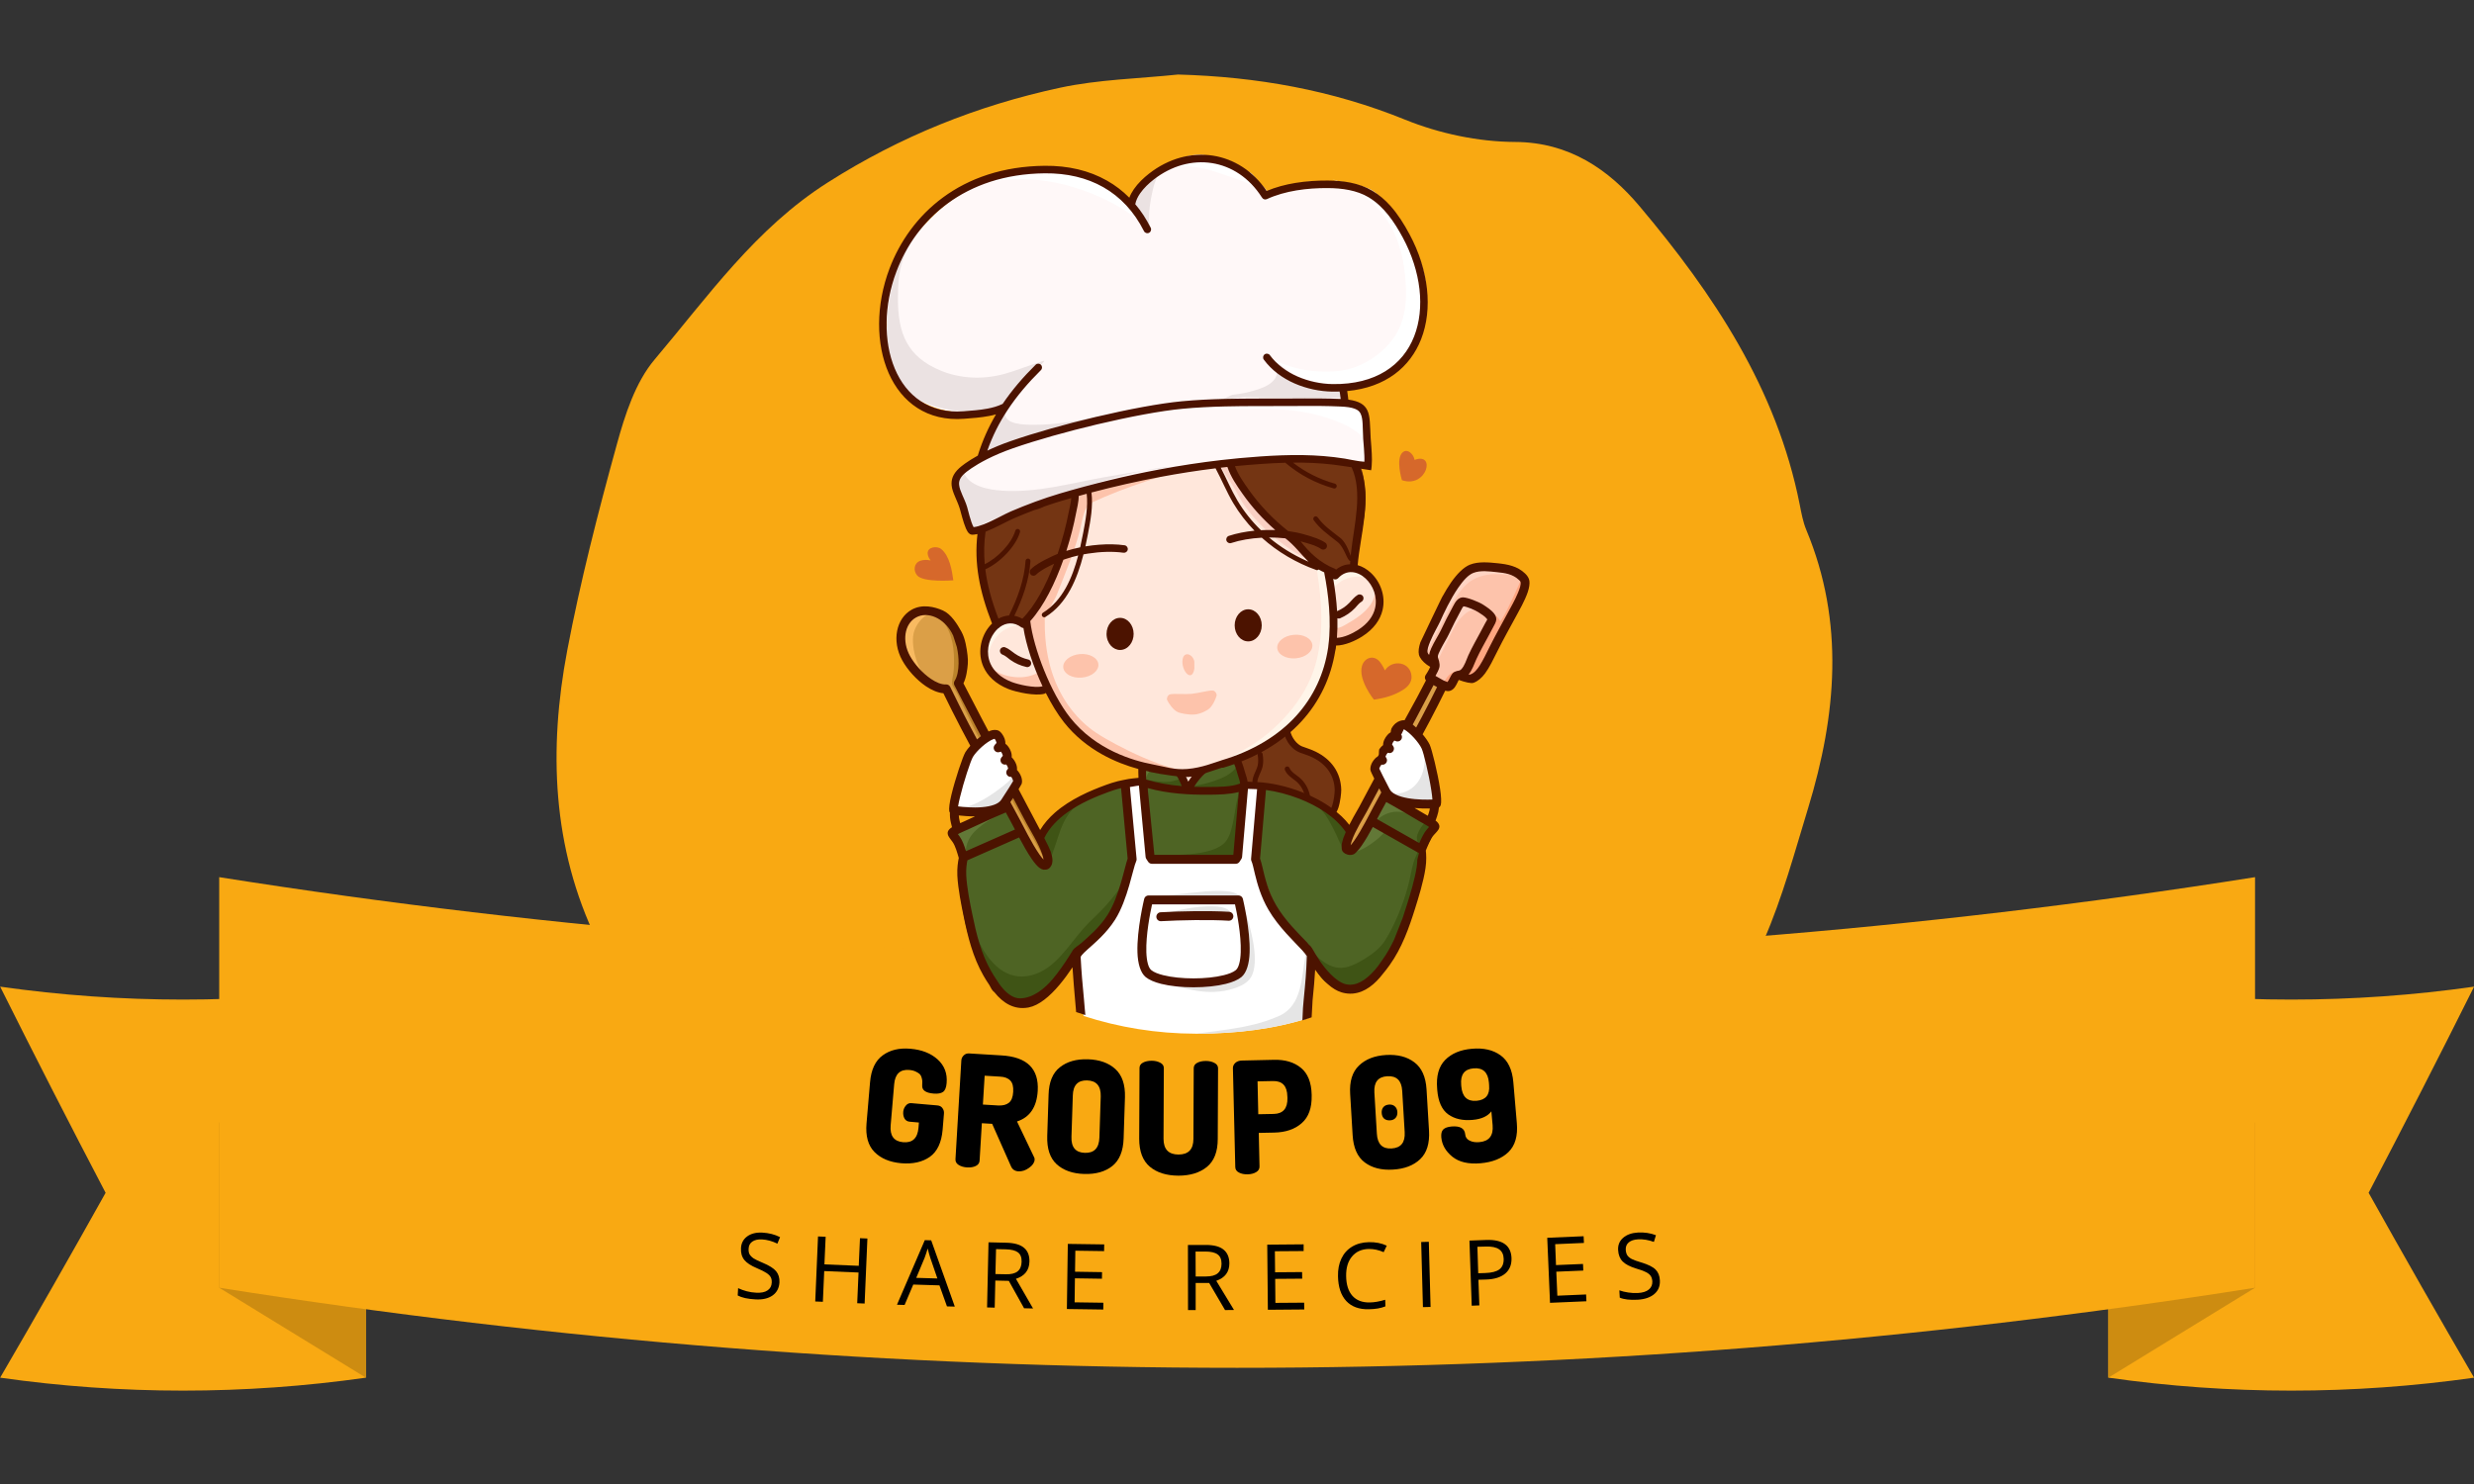 <svg xmlns="http://www.w3.org/2000/svg" xmlns:xlink="http://www.w3.org/1999/xlink" width="500" zoomAndPan="magnify" viewBox="0 0 375 225" height="300" preserveAspectRatio="xMidYMid meet" version="1.0"><rect x="0" y="0" width="375" height="225" fill="#333333" stroke="none"/><defs><g/><clipPath id="2146c86c1f"><path d="M 84 11.301 L 278 11.301 L 278 202 L 84 202 Z M 84 11.301 " clip-rule="nonzero"/></clipPath><clipPath id="0e5bd25c74"><path d="M 33 132.984 L 342 132.984 L 342 208 L 33 208 Z M 33 132.984 " clip-rule="nonzero"/></clipPath><clipPath id="75c2b80971"><path d="M 163 114 L 200 114 L 200 156.75 L 163 156.75 Z M 163 114 " clip-rule="nonzero"/></clipPath><clipPath id="287f5c4caa"><path d="M 174.297 135.043 L 198.816 135.043 L 198.816 156.742 L 174.297 156.742 Z M 174.297 135.043 " clip-rule="nonzero"/></clipPath><clipPath id="7169b9ee03"><path d="M 180.203 119.516 C 181.191 117.914 183.148 116.277 184.734 115.488 C 185.238 115.238 186.375 114.691 186.965 114.805 C 187.312 114.875 187.473 115.445 187.605 115.715 C 188.047 116.602 188.535 117.5 188.797 118.461 C 188.836 118.602 188.895 118.863 188.887 119.105 L 189.031 119.078 C 189.32 119.02 189.609 118.969 189.906 118.973 C 190.266 118.973 190.504 119.059 190.656 119.227 L 191.734 118.914 L 190.723 130.641 C 191.188 131.613 191.43 134.801 193.266 137.945 C 195.41 141.621 199.207 144.41 199.18 145.258 C 199.09 147.918 198.965 149.281 198.699 151.953 C 198.68 152.152 198.613 153.359 198.512 154.301 C 193.145 156.039 187.426 156.715 181.492 156.727 L 181.258 156.727 C 175.32 156.715 169.602 155.773 164.238 154.035 C 164.137 153.094 164.07 152.152 164.051 151.953 C 163.832 149.781 163.652 147.625 163.543 145.469 C 163.488 144.375 166.742 142.777 168.871 139.426 C 170.777 136.422 171.551 131.637 172.027 130.641 L 171.215 121.219 L 171.242 121.227 C 171.23 120.719 171.238 120.207 171.207 119.707 C 171.195 119.578 171.086 118.883 171.195 118.801 C 171.371 118.676 172.02 118.688 172.238 118.668 C 172.418 118.652 173.098 118.512 173.23 118.656 C 173.375 118.812 173.363 119.637 173.383 119.855 C 173.438 120.555 173.527 121.25 173.59 121.945 L 174.031 122.078 L 174.734 130.219 L 175.012 130.645 C 175.77 130.645 186.98 130.645 187.738 130.645 L 188.016 130.219 L 188.742 121.789 C 188.59 121.824 188.438 121.828 188.355 121.742 C 188.137 121.508 188.285 120.785 188.32 120.504 C 188.355 120.215 188.395 119.93 188.434 119.641 L 180.332 119.84 C 180.352 119.895 180.367 119.945 180.379 119.992 L 173.629 118.887 C 173.566 118.289 173.312 115.965 173.641 115.605 C 173.93 115.297 175.238 115.504 175.613 115.555 C 176.113 115.621 176.629 115.727 177.078 115.969 C 178.094 116.516 179.633 118.258 180.203 119.516 Z M 180.203 119.516 " clip-rule="nonzero"/></clipPath><clipPath id="b86a21bf16"><path d="M 215 85 L 231.895 85 L 231.895 103 L 215 103 Z M 215 85 " clip-rule="nonzero"/></clipPath><clipPath id="fd378d1e4d"><path d="M 135 85 L 231.895 85 L 231.895 155 L 135 155 Z M 135 85 " clip-rule="nonzero"/></clipPath></defs><g clip-path="url(#2146c86c1f)"><path fill="#f9a912" d="M 178.57 11.301 C 190.492 11.637 201.887 13.641 212.988 18.148 C 218.172 20.246 224.059 21.496 229.637 21.523 C 237.906 21.555 243.867 25.754 248.5 31.246 C 259.711 44.547 269.324 58.945 272.797 76.512 C 273.047 77.805 273.293 79.129 273.789 80.336 C 279.637 94.348 278.359 108.422 274.082 122.477 C 272.023 129.215 270.188 136.082 267.379 142.508 C 262.18 154.379 253.871 164.105 244.289 172.691 C 235.098 180.934 225.391 188.465 214.078 193.773 C 203.719 198.625 192.992 202.477 181.547 201.84 C 173.445 201.387 165.332 199.301 157.438 197.16 C 127.051 188.934 104.262 171.133 90.461 142.551 C 83.691 128.523 83.133 113.621 85.977 98.629 C 87.973 88.129 90.637 77.742 93.484 67.43 C 94.727 62.902 96.301 57.969 99.234 54.496 C 107.305 44.961 114.488 34.645 125.473 27.664 C 136.453 20.68 148.145 16 160.68 13.301 C 166.512 12.047 172.602 11.926 178.57 11.301 " fill-opacity="1" fill-rule="nonzero"/></g><path fill="#f9a912" d="M 359.027 180.848 C 364.371 190.41 369.703 199.754 375.012 208.879 C 356.629 211.496 337.961 211.496 319.578 208.879 C 319.578 189.113 319.578 169.355 319.578 149.594 C 337.961 152.207 356.629 152.207 375.012 149.594 C 369.703 160.227 364.371 170.645 359.027 180.848 Z M 0.023 149.594 C 5.336 160.227 10.664 170.645 16.008 180.848 C 10.664 190.41 5.336 199.754 0.023 208.879 C 18.41 211.496 37.074 211.496 55.457 208.879 C 55.457 189.113 55.457 169.355 55.457 149.594 C 37.074 152.207 18.41 152.207 0.023 149.594 Z M 0.023 149.594 " fill-opacity="1" fill-rule="nonzero"/><path fill="#cd8c11" d="M 341.812 170.188 L 341.812 195.242 L 319.578 208.879 L 319.578 170.188 Z M 33.227 195.242 L 55.457 208.879 L 55.457 170.188 L 33.227 170.188 Z M 33.227 195.242 " fill-opacity="1" fill-rule="nonzero"/><g clip-path="url(#0e5bd25c74)"><path fill="#f9a912" d="M 341.812 132.992 C 341.812 153.742 341.812 174.492 341.812 195.242 C 239.586 211.434 135.449 211.434 33.227 195.242 C 33.227 174.492 33.227 153.742 33.227 132.992 C 135.449 149.18 239.586 149.18 341.812 132.992 Z M 341.812 132.992 " fill-opacity="1" fill-rule="nonzero"/></g><path fill="#ffe7db" d="M 180.422 116.809 C 180 116.805 179.094 117.117 178.996 117.574 C 178.895 118.051 179.727 119.074 180.223 118.988 C 180.609 118.922 180.957 118.449 181.152 118.148 C 181.34 117.852 181.496 117.531 181.617 117.203 L 180.422 116.809 " fill-opacity="1" fill-rule="evenodd"/><path fill="#743513" d="M 190.477 114.227 C 189.938 114.227 189.34 114.531 188.875 114.77 C 188.523 114.949 188.059 115.148 187.832 115.492 C 187.535 115.941 187.98 117.219 188.176 117.668 C 188.316 117.992 188.551 118.707 188.875 118.902 C 189.16 119.074 191.047 118.926 191.523 118.98 C 192.195 119.059 192.828 119.281 193.492 119.41 C 194.137 119.535 194.805 119.535 195.445 119.68 C 195.992 119.805 196.52 120.066 197.039 120.273 C 197.836 120.59 198.566 121.039 199.328 121.43 C 199.938 121.742 200.574 121.984 201.207 122.254 C 201.645 122.441 201.91 122.781 202.297 123.031 C 202.328 123.055 202.375 123.074 202.41 123.039 C 202.762 122.684 202.637 120.59 202.621 120.125 C 202.555 118.348 202.621 117.125 201.246 115.781 C 199.43 114.004 196.164 113.766 195.059 111.242 L 190.477 114.227 " fill-opacity="1" fill-rule="evenodd"/><g clip-path="url(#75c2b80971)"><path fill="#ffffff" d="M 180.203 119.516 C 181.191 117.914 183.148 116.277 184.734 115.488 C 185.238 115.234 186.375 114.691 186.965 114.805 C 187.312 114.875 187.477 115.445 187.605 115.715 C 188.047 116.602 188.535 117.5 188.797 118.461 C 188.836 118.602 188.895 118.863 188.887 119.105 L 189.031 119.078 C 189.32 119.02 189.609 118.969 189.906 118.973 C 190.27 118.973 190.504 119.059 190.656 119.227 L 191.734 118.914 L 190.723 130.641 C 191.188 131.613 191.43 134.801 193.266 137.945 C 195.41 141.621 199.207 144.41 199.18 145.258 C 199.09 147.918 198.969 149.281 198.703 151.953 C 198.68 152.152 198.613 153.359 198.512 154.301 C 193.148 156.039 187.43 156.715 181.492 156.727 L 181.258 156.727 C 175.32 156.715 169.602 155.773 164.238 154.035 C 164.137 153.094 164.07 152.152 164.051 151.953 C 163.832 149.781 163.652 147.625 163.543 145.469 C 163.488 144.375 166.742 142.777 168.871 139.426 C 170.777 136.422 171.551 131.637 172.027 130.641 L 171.215 121.219 L 171.242 121.227 C 171.23 120.719 171.238 120.207 171.207 119.707 C 171.195 119.574 171.086 118.883 171.199 118.801 C 171.371 118.672 172.02 118.688 172.238 118.668 C 172.418 118.652 173.098 118.512 173.23 118.656 C 173.375 118.812 173.363 119.637 173.383 119.855 C 173.438 120.555 173.527 121.246 173.59 121.945 L 174.031 122.078 L 174.734 130.219 L 175.012 130.645 C 175.77 130.645 186.98 130.645 187.738 130.645 L 188.016 130.219 L 188.742 121.789 C 188.59 121.824 188.438 121.828 188.355 121.742 C 188.137 121.508 188.285 120.789 188.32 120.504 C 188.355 120.215 188.395 119.93 188.434 119.641 L 180.336 119.84 C 180.352 119.895 180.367 119.945 180.379 119.992 L 173.633 118.887 C 173.566 118.289 173.312 115.965 173.641 115.605 C 173.93 115.297 175.238 115.504 175.613 115.555 C 176.113 115.621 176.629 115.727 177.078 115.969 C 178.094 116.516 179.633 118.258 180.203 119.516 " fill-opacity="1" fill-rule="evenodd"/></g><g clip-path="url(#287f5c4caa)"><g clip-path="url(#7169b9ee03)"><path fill="#e5e5e5" d="M 179.062 157.156 C 183.086 156.207 188.973 156.289 193.973 153.988 C 197.371 152.422 197.301 148.051 197.809 145.289 C 197.84 145.121 198.102 143.277 198.508 143.367 C 198.613 143.391 198.625 143.656 198.637 143.73 C 199.137 147.207 198.445 153.926 197.57 157.441 L 183.07 157.992 C 180.375 158.629 177.566 158.77 174.801 158.305 Z M 176.312 148.957 C 179.801 149.969 183.227 151.039 186.836 149.926 C 187.75 149.645 188.742 149.25 189.379 148.5 C 190.988 146.605 189.844 141.898 189.23 139.742 C 189.156 139.48 188.438 137.203 188.219 137.168 C 188.215 137.168 188.203 137.172 188.199 137.176 C 188.074 137.344 188.375 138.996 188.41 139.234 C 188.59 140.508 188.789 141.781 188.859 143.062 C 189.078 146.969 187.785 148.734 183.859 148.895 Z M 176.234 138.555 C 178.672 137.957 181.215 137.387 183.738 137.41 C 184.523 137.418 185.473 137.492 186.156 137.941 C 186.324 138.051 187.102 138.973 186.57 139.004 Z M 174.309 136 C 176.363 135.828 178.41 135.59 180.461 135.375 C 181.949 135.219 183.457 135.047 184.957 135.078 C 186.059 135.102 187.891 135.145 188.219 136.496 L 174.309 136 " fill-opacity="1" fill-rule="evenodd"/></g></g><path fill="#4e6424" d="M 170.305 119.16 C 169.035 118.836 168.191 119.164 166.973 119.539 C 166.379 119.723 165.766 119.828 165.184 120.059 C 164.367 120.379 163.637 120.996 162.906 121.473 C 162.438 121.777 161.898 121.957 161.445 122.285 C 160.754 122.789 160.195 123.457 159.602 124.055 C 159.102 124.555 158.512 125.02 158.191 125.66 C 157.703 126.637 159.074 130.711 158.41 130.934 C 157.797 131.137 157.219 130.551 156.891 130.09 C 156.512 129.559 156.445 128.871 156.188 128.297 C 155.68 127.18 153.953 123.047 153.23 122.504 C 152.25 121.766 149.527 123.848 148.543 124.219 C 147.918 124.453 145.227 125.258 144.992 125.957 L 144.992 126.066 C 144.992 126.852 145.539 127.391 145.727 128.133 C 145.973 129.129 145.727 130.293 145.805 131.312 C 145.926 132.895 145.781 134.492 145.914 136.074 C 146.02 137.359 146.277 138.812 146.594 140.07 C 147.004 141.719 147.816 143.258 148.598 144.746 C 149.902 147.234 151.145 149.957 153.395 151.652 C 153.762 151.93 154.422 151.926 154.859 151.926 C 156.984 151.926 158.059 151.215 159.52 149.613 C 160.688 148.332 161.535 146.77 162.609 145.398 C 163.363 144.434 164.457 143.844 165.266 142.926 C 166.191 141.871 167.16 140.688 167.922 139.5 C 168.809 138.113 169.277 136.391 169.898 134.875 C 170.738 132.828 171.879 130.578 171.473 128.324 C 171.445 128.168 171.422 127.867 171.309 127.754 Z M 191.254 119.152 C 190.617 121.137 191.102 123.047 190.836 125.051 C 190.52 127.445 189.488 129.789 190.738 132.086 C 191.184 132.902 191.797 133.613 192.133 134.492 C 192.766 136.145 193.312 137.793 194.289 139.266 C 194.824 140.066 195.516 140.984 196.203 141.672 C 196.898 142.375 198.027 143.02 198.48 143.934 C 198.875 144.723 199.59 145.488 200.223 146.125 C 200.648 146.551 200.82 147.293 201.203 147.77 C 202.199 149.02 204.57 150.492 206.285 149.832 C 207.113 149.512 207.832 148.922 208.48 148.336 C 211.332 145.762 212.453 142.262 213.625 138.723 C 214.453 136.23 215.395 133.621 215.684 131.004 C 215.828 129.719 215.938 128.371 216.348 127.141 C 216.516 126.637 216.801 126.242 217.059 125.812 C 217.141 125.676 217.375 125.617 217.375 125.469 C 217.375 125.422 217.387 125.359 217.352 125.324 C 217.062 125.031 216.562 124.879 216.223 124.66 C 215.551 124.223 214.867 123.73 214.215 123.258 C 213.82 122.973 210.301 120.82 209.902 121.02 C 208.973 121.484 208.473 123.57 208.113 124.438 C 207.652 125.547 206.957 126.594 206.348 127.609 C 206.082 128.059 205.145 129.492 204.582 129.305 C 203.934 129.09 203.656 127.883 203.824 127.289 C 203.973 126.766 204.535 126.379 204.414 125.766 C 204.238 124.887 202.051 123.227 201.324 122.789 C 200.238 122.137 198.734 121.078 197.527 120.773 C 197.062 120.656 195.555 120.68 195.32 120.207 Z M 181.914 116.941 C 181.418 116.914 180.754 119.73 180.273 119.73 C 179.59 119.73 179.809 118.113 178.492 116.973 C 177.215 115.863 174.402 115.238 173.742 115.145 C 173.137 115.059 173.715 118.91 173.105 118.91 C 173.086 118.91 173.703 122.305 173.691 122.324 C 173.551 122.613 173.859 124.848 173.891 125.227 C 173.988 126.422 173.676 128.344 174.215 129.422 C 174.426 129.852 175.539 130.055 175.941 130.129 C 176.328 130.199 176.711 130.172 177.105 130.199 C 178.633 130.301 180.156 130.262 181.684 130.324 C 183.164 130.387 184.691 130.52 186.164 130.297 C 186.457 130.254 187.309 130.246 187.539 130.016 C 187.594 129.957 187.68 127.977 187.691 127.789 C 187.762 126.785 187.812 125.789 187.859 124.789 C 187.914 123.691 188.609 120.609 188.609 119.504 L 187.039 114.555 L 181.914 116.941 " fill-opacity="1" fill-rule="evenodd"/><path fill="#3f5415" d="M 146.043 131.387 C 145.535 136.648 148.762 149.828 156.379 147.863 C 159.934 146.945 162 143.273 164.266 140.723 C 165.312 139.547 166.531 138.527 167.578 137.344 C 168.598 136.199 169.609 135.016 170.32 133.648 C 170.57 133.164 170.781 132.668 170.996 132.168 C 171.082 131.961 171.16 131.754 171.246 131.551 C 171.246 131.547 171.332 131.348 171.328 131.453 C 171.293 133.117 169.879 135.559 169.07 136.984 C 168.113 138.668 167.09 140.348 165.844 141.836 C 165.105 142.715 164.238 143.48 163.52 144.379 C 161.125 147.375 157.816 153.738 153.047 151.844 C 152.227 151.516 151.551 150.855 151.043 150.145 C 150.094 148.824 149.738 147.25 148.996 145.828 C 148.449 144.773 147.559 144.055 147.145 142.867 C 146.324 140.516 145.875 137.797 145.512 135.34 Z M 196.215 141.574 C 196.551 142.59 197.801 143.41 198.551 144.098 C 201.668 146.965 203.125 147.66 206.805 145.402 C 208.059 144.637 209.238 143.742 210.02 142.473 C 211.508 140.051 212.66 137.125 213.414 134.391 C 213.742 133.215 213.906 132 214.238 130.828 C 214.469 130.02 214.938 129.258 215.129 128.449 C 215.195 128.172 214.656 127.477 214.773 126.809 C 214.91 126.035 216.238 123.605 217.164 124.848 C 217.93 125.871 216.367 128.027 215.98 128.965 C 215.746 129.527 215.617 130.113 215.508 130.711 C 215.191 132.43 215.074 134.18 214.664 135.883 C 213.965 138.812 211.781 143.199 210.195 145.781 C 209.215 147.379 208.074 149.664 206.062 150.133 C 204.219 150.562 201.859 149.875 200.535 148.52 C 199.988 147.957 199.59 147.215 199.219 146.531 C 198.828 145.816 198.688 144.969 198.215 144.309 C 197.852 143.801 197.293 143.48 196.828 143.074 C 196.188 142.52 195.598 141.902 195.039 141.262 Z M 159.066 130.895 C 159.289 129.996 159.648 129.117 159.941 128.238 C 160.492 126.582 160.941 124.863 161.98 123.43 C 162.383 122.875 162.863 122.383 163.414 121.973 C 163.625 121.816 163.941 121.691 164.121 121.5 C 164.148 121.469 164.035 121.52 163.992 121.535 C 163.91 121.57 163.863 121.586 163.781 121.625 C 163.609 121.703 163.441 121.785 163.273 121.867 C 162.75 122.133 162.234 122.414 161.738 122.723 C 160.047 123.766 158.668 125.129 157.66 126.844 Z M 174.523 129.602 C 177.223 129.602 183.922 129.984 185.809 127.555 C 186.875 126.184 187.059 123.496 187.414 121.773 C 187.457 121.559 187.836 119.676 187.945 119.645 C 188.023 119.625 188.129 120.344 188.156 120.605 C 188.246 121.547 188.242 122.48 188.168 123.422 C 188.102 124.273 187.992 125.117 187.934 125.969 C 187.859 127.023 188.043 129.059 187.289 129.906 C 186.656 130.621 185.176 130.344 184.336 130.43 C 183.824 130.48 183.324 130.617 182.812 130.668 C 180.246 130.918 177.48 130.988 174.961 130.434 Z M 198.66 121.477 C 200.535 122.414 201.609 124.625 202.488 126.434 C 202.633 126.723 203.508 128.789 203.77 128.879 C 203.781 128.883 204 128.168 204.141 127.75 C 204.27 127.355 204.852 126 204.664 125.617 C 204.5 125.289 203.332 124.586 203 124.312 C 202.57 123.961 202.195 123.555 201.781 123.188 C 200.891 122.402 199.902 121.625 198.93 120.953 Z M 188.809 119.16 C 188.535 119.27 188.293 119.441 188.02 119.551 C 187.133 119.91 186.199 120.047 185.246 120.035 C 184.453 120.027 183.652 119.992 182.859 119.93 C 182.066 119.867 181.262 119.809 180.477 119.691 C 180.41 119.684 179.785 119.633 179.789 119.5 C 179.793 119.406 180.242 119.348 180.297 119.336 C 180.949 119.199 181.598 119.062 182.246 118.91 C 183.145 118.699 184.719 118.273 185.93 117.586 C 186.773 117.105 187.445 116.496 187.582 115.746 Z M 173.172 118.121 C 174.559 118.359 175.965 118.648 177.379 118.516 C 177.652 118.488 179.344 117.98 179.363 117.984 C 179.711 118.07 179.773 119.039 179.469 119.258 C 178.859 119.699 177.77 119.738 177.059 119.625 L 173.172 118.121 " fill-opacity="1" fill-rule="evenodd"/><path fill="#627837" d="M 152.676 122.867 C 150.809 123.828 148.453 124.988 147.191 126.723 C 146.754 127.324 146.512 128.027 146.406 128.762 C 146.363 129.062 146.352 129.363 146.328 129.664 C 146.328 129.68 146.328 129.781 146.293 129.777 C 146.184 129.766 146.055 129.445 146.016 129.375 C 145.801 128.977 145.598 128.57 145.406 128.16 C 145.16 127.633 144.91 127.105 144.684 126.566 C 144.621 126.414 144.469 126.168 144.555 126 C 144.719 125.676 145.777 125.285 146.109 125.121 Z M 204.523 129.336 C 205.957 129.336 208.055 127.891 209.066 126.973 C 209.16 126.883 210.133 125.965 210.074 125.805 C 209.965 125.492 208.398 124.867 208.043 124.719 Z M 208.574 124.438 C 208.82 124.25 209.047 124.035 209.305 123.859 C 210.277 123.188 211.391 122.934 212.559 123.145 C 213.098 123.242 213.613 123.418 214.105 123.652 C 214.281 123.734 214.449 123.828 214.617 123.922 C 214.688 123.961 214.758 124 214.828 124.039 C 214.855 124.055 214.922 124.109 214.918 124.078 C 214.91 124.039 214.773 123.965 214.75 123.949 C 214.547 123.805 214.34 123.668 214.137 123.527 C 213.383 123.02 212.664 122.457 211.879 121.992 C 211.207 121.59 210.453 121.258 209.691 121.062 Z M 181.094 118.715 C 181.426 118.434 181.723 118.109 182.051 117.824 C 182.957 117.043 183.91 116.156 185.039 115.746 C 185.613 115.535 186.25 115.617 186.859 115.531 C 186.934 115.523 187.488 115.492 187.527 115.438 C 187.566 115.387 187.32 115.27 187.297 115.258 C 187.027 115.133 186.727 115.055 186.434 115.004 C 185.473 114.848 184.469 115.102 183.633 115.574 Z M 173.598 118.496 C 173.789 117.426 174.176 116.594 175.367 116.43 C 175.852 116.363 176.348 116.402 176.832 116.473 C 177.055 116.508 177.273 116.57 177.496 116.598 C 177.512 116.598 177.539 116.605 177.543 116.59 C 177.543 116.531 176.633 116.125 176.508 116.074 C 175.723 115.738 173.836 114.93 172.973 115.41 L 173.598 118.496 " fill-opacity="1" fill-rule="evenodd"/><path fill="#db9f47" d="M 219.035 102.801 C 219.035 102.801 217.141 106.668 216.113 108.578 C 213.645 113.156 211.215 117.754 208.707 122.312 C 208.078 123.461 205.633 128.457 204.551 128.652 C 204.348 128.691 204.215 128.582 204.117 128.422 C 203.469 127.352 205.902 123.512 206.586 122.25 C 209.184 117.465 211.652 112.617 214.223 107.816 C 215.254 105.883 217.301 101.957 217.301 101.957 L 219.035 102.801 " fill-opacity="1" fill-rule="evenodd"/><g clip-path="url(#b86a21bf16)"><path fill="#fdc3ab" d="M 219.477 101.301 C 223.469 104.348 224.59 101.547 226.402 97.926 C 227.297 96.148 228.277 94.406 229.227 92.656 C 229.789 91.617 231.344 88.961 231.152 87.754 C 231.105 87.461 230.902 87.227 230.699 87.031 C 229.641 86.016 228.328 85.801 226.93 85.656 C 225.699 85.531 224.262 85.355 223.074 85.816 C 220.844 86.684 218.609 91.43 217.652 93.559 C 217.223 94.516 215.426 97.395 215.727 98.684 C 216.031 99.973 219.477 101.301 219.477 101.301 " fill-opacity="1" fill-rule="evenodd"/></g><path fill="#fdc3ab" d="M 216.648 102.305 C 217.211 102.586 218.938 103.766 219.523 103.688 C 220.082 103.617 220.332 102.461 220.691 102.113 C 220.938 101.871 221.52 102.023 221.984 101.516 C 222.562 100.891 222.824 99.992 223.164 99.23 C 223.445 98.602 223.781 97.988 224.102 97.375 C 224.625 96.383 225.191 95.414 225.699 94.414 C 225.844 94.125 226.09 93.816 226.125 93.484 C 226.141 93.328 226.043 93.18 225.953 93.059 C 225.562 92.539 224.961 92.176 224.43 91.824 C 223.887 91.469 222.344 90.84 221.746 90.832 C 221.312 90.828 220.988 91.547 220.855 91.793 C 220.195 93.02 219.551 94.254 218.961 95.52 C 218.602 96.293 217.238 98.324 217.262 99.156 C 217.27 99.512 217.605 100.121 217.512 100.602 C 217.41 101.125 216.648 102.305 216.648 102.305 " fill-opacity="1" fill-rule="evenodd"/><path fill="#db9f47" d="M 143.523 104.559 C 141.453 104.672 138.676 102.133 137.445 99.895 C 136.027 97.312 136.559 94.285 138.633 93.137 C 140.707 91.992 143.543 93.152 144.965 95.734 C 146.152 97.898 146.535 101.875 145.367 103.711 C 145.773 104.5 147.414 107.684 148.355 109.465 C 151.016 114.504 153.574 119.59 156.266 124.609 C 156.973 125.934 159.5 129.961 158.816 131.078 C 158.711 131.246 158.57 131.359 158.359 131.32 C 157.23 131.109 154.699 125.867 154.047 124.664 C 151.445 119.879 148.93 115.055 146.375 110.254 C 145.5 108.613 144.027 105.598 143.523 104.559 " fill-opacity="1" fill-rule="evenodd"/><path fill="#ffffff" d="M 152.426 121.746 C 150.918 124.059 144.637 122.965 144.637 122.965 C 144.414 121.852 146.457 115.402 146.996 114.516 C 147.609 113.512 149.277 111.992 150.406 111.562 C 150.66 111.465 150.953 111.402 151.207 111.535 C 151.496 111.691 151.945 112.621 151.793 112.973 C 151.734 113.113 151.582 113.297 151.387 113.504 C 151.633 113.414 151.918 113.359 152.164 113.488 C 152.453 113.641 152.902 114.574 152.75 114.922 C 152.699 115.047 152.578 115.203 152.418 115.379 C 152.602 115.336 152.797 115.336 152.969 115.43 C 153.258 115.582 153.707 116.516 153.555 116.863 C 153.508 116.969 153.418 117.098 153.293 117.238 C 153.438 117.223 153.59 117.238 153.723 117.309 C 154.016 117.465 154.461 118.395 154.312 118.746 C 154.215 118.973 153.391 120.258 152.426 121.746 " fill-opacity="1" fill-rule="evenodd"/><path fill="#ffffff" d="M 210.023 119.547 C 211.277 121.977 217.719 121.449 217.719 121.449 C 218.051 120.363 216.531 113.711 216.082 112.773 C 215.574 111.711 214.066 110.035 212.988 109.488 C 212.746 109.367 212.457 109.273 212.191 109.383 C 211.887 109.508 211.348 110.387 211.465 110.754 C 211.512 110.898 211.641 111.098 211.816 111.324 C 211.578 111.207 211.301 111.125 211.047 111.227 C 210.738 111.352 210.203 112.234 210.316 112.598 C 210.355 112.727 210.461 112.891 210.602 113.082 C 210.422 113.023 210.23 113.004 210.051 113.078 C 209.746 113.203 209.207 114.082 209.32 114.445 C 209.355 114.555 209.438 114.691 209.547 114.848 C 209.398 114.816 209.25 114.816 209.109 114.875 C 208.805 114.996 208.266 115.879 208.379 116.242 C 208.457 116.484 209.18 117.918 210.023 119.547 " fill-opacity="1" fill-rule="evenodd"/><path fill="#e5e5e5" d="M 145.676 122.383 C 147.629 122.449 150.668 120.277 152.125 119.117 C 152.621 118.723 153.105 118.293 153.523 117.812 C 153.562 117.766 153.859 117.293 153.934 117.305 C 154.051 117.324 154.016 117.883 154.012 117.949 C 153.977 118.664 153.715 119.324 153.395 119.953 C 152.336 122.012 151.418 123.168 149 123 Z M 210.395 120.277 C 212.898 120.695 214.949 119.441 215.688 116.965 C 215.93 116.148 215.984 115.262 215.953 114.414 C 215.941 114.125 215.914 113.832 215.879 113.547 C 215.863 113.406 215.844 113.266 215.812 113.129 C 215.801 113.086 215.758 112.957 215.785 112.996 C 215.98 113.266 216.297 114.555 216.422 114.926 C 216.938 116.484 217.43 118.09 217.73 119.707 C 217.816 120.18 218.121 121.445 217.684 121.82 C 217.156 122.27 214.457 122.059 213.742 121.953 L 210.395 120.277 " fill-opacity="1" fill-rule="evenodd"/><path fill="#f9ba61" d="M 140.578 102.914 C 139.004 101.578 137.898 97.613 138.586 95.656 C 138.895 94.785 139.465 93.953 140.223 93.418 C 140.492 93.227 140.789 93.078 141.102 92.965 C 141.148 92.949 141.582 92.785 141.57 92.781 C 141.027 92.508 139.449 92.797 138.934 93.043 C 137.531 93.711 136.438 95.07 136.348 96.66 C 136.328 96.957 136.43 97.211 136.438 97.496 C 136.453 98.109 136.434 98.586 136.648 99.18 C 136.887 99.828 137.32 100.977 138.055 101.246 L 140.578 102.914 " fill-opacity="1" fill-rule="evenodd"/><path fill="#bc832b" d="M 153.215 120.656 C 153.344 121.402 153.867 122.086 154.191 122.746 C 155.098 124.582 156.176 126.309 157.152 128.105 C 157.469 128.691 157.793 129.273 158.086 129.875 C 158.145 130 158.355 130.449 158.395 130.441 C 158.434 130.43 158.402 130.242 158.398 130.223 C 158.371 129.98 158.324 129.738 158.277 129.5 C 158.09 128.504 157.84 127.512 157.492 126.559 C 157.168 125.664 156.766 124.805 156.285 123.984 C 155.527 122.684 154.613 121.504 153.762 120.266 Z M 145.16 105.266 C 145.035 105.051 144.906 104.836 144.785 104.621 C 144.625 104.344 144.355 104.047 144.32 103.715 C 144.258 103.168 144.441 102.566 144.512 102.027 C 144.594 101.418 144.605 100.801 144.605 100.188 C 144.613 97.691 144.141 95.32 142.332 93.504 L 144.527 94.586 C 145.723 96.09 146.477 98.238 146.383 100.164 C 146.336 101.117 145.949 102 145.863 102.945 C 145.793 103.715 146.074 104.391 146.297 105.086 C 146.711 105.836 147.129 106.59 147.543 107.34 C 148.016 108.184 148.453 109.051 148.922 109.898 C 149.117 110.254 149.387 110.602 149.551 110.973 C 149.707 111.32 149.234 111.754 149.012 111.961 C 148.941 112.023 148.777 112.223 148.664 112.188 C 148.512 112.145 148.383 111.824 148.309 111.699 C 148.012 111.191 147.762 110.652 147.5 110.125 C 146.766 108.625 146.02 107.148 145.336 105.625 C 145.281 105.504 145.223 105.383 145.16 105.266 " fill-opacity="1" fill-rule="evenodd"/><path fill="#ffd4c3" d="M 217.898 100.277 C 218.004 99.918 218.211 99.586 218.375 99.25 C 218.707 98.566 219.039 97.883 219.391 97.207 C 220.035 95.969 220.57 94.613 221.539 93.578 C 221.996 93.086 222.555 92.617 223.238 92.492 C 223.48 92.449 223.711 92.473 223.949 92.52 C 223.984 92.527 224.312 92.617 224.309 92.578 C 224.297 92.387 223.859 92.133 223.727 92.039 C 223.27 91.727 221.766 91.113 221.242 91.613 C 220.5 92.32 219.98 93.332 219.449 94.191 C 218.527 95.684 217.613 97.207 216.922 98.82 L 217.898 100.277 " fill-opacity="1" fill-rule="evenodd"/><path fill="#ffd4c3" d="M 216.285 99.109 C 216.707 97.879 217.41 96.75 218 95.602 C 219.207 93.25 220.863 89.316 223.137 87.961 C 224.562 87.113 226.121 86.98 227.734 87.066 C 228.336 87.094 228.93 87.152 229.523 87.223 C 229.609 87.234 230.055 87.305 230.047 87.227 C 230.043 87.109 229.707 86.98 229.629 86.941 C 229.234 86.746 228.812 86.605 228.387 86.48 C 226.617 85.973 224.719 85.703 222.965 86.422 C 221.223 87.137 220.117 88.578 219.141 90.125 C 217.773 92.301 216.555 94.855 215.648 97.27 L 216.285 99.109 " fill-opacity="1" fill-rule="evenodd"/><path fill="#ffa580" d="M 223.906 102.094 C 223.906 101.875 224.098 101.652 224.199 101.469 C 224.434 101.043 224.664 100.609 224.902 100.184 C 225.156 99.73 225.414 99.277 225.652 98.816 C 225.859 98.414 226.062 98.008 226.258 97.594 C 226.402 97.289 226.539 96.984 226.672 96.676 C 226.812 96.34 226.938 95.996 227.094 95.668 C 227.375 95.07 227.691 94.766 227.344 94.094 C 227.266 93.949 227.176 93.809 227.07 93.68 C 226.926 93.512 226.723 93.316 226.5 93.254 C 226.305 93.203 226.027 93.809 225.961 93.93 C 225.453 94.844 224.977 95.777 224.52 96.715 C 223.781 98.238 223.039 99.754 222.281 101.266 C 222.098 101.633 221.922 102.004 221.75 102.379 C 221.711 102.457 221.586 102.641 221.625 102.738 C 221.66 102.836 221.871 102.836 221.949 102.844 C 222.27 102.879 222.598 102.891 222.918 102.848 L 223.906 102.094 " fill-opacity="1" fill-rule="evenodd"/><path fill="#ffa580" d="M 227.047 94.762 C 228.16 93.301 228.949 91.395 229.742 89.73 C 229.84 89.523 230.617 87.703 230.715 87.641 C 230.75 87.617 230.77 87.973 230.77 87.984 C 230.781 88.242 230.773 88.504 230.75 88.762 C 230.68 89.57 230.492 90.363 230.184 91.117 C 229.25 93.375 227.723 95.25 226.395 97.266 L 227.047 94.762 " fill-opacity="1" fill-rule="evenodd"/><path fill="#ffa580" d="M 218.852 103.457 C 219.273 102.77 219.695 101.973 220.578 101.863 C 220.73 101.848 220.887 101.836 221.039 101.836 C 221.074 101.832 221.184 101.812 221.207 101.848 C 221.254 101.906 221.004 102.336 220.969 102.395 C 220.629 102.988 220.203 103.469 219.668 103.887 L 218.852 103.457 " fill-opacity="1" fill-rule="evenodd"/><g clip-path="url(#fd378d1e4d)"><path fill="#4c1300" d="M 182.98 115.547 C 183.062 115.492 184.121 114.617 185.02 114.285 C 186.008 113.922 186.844 114.105 186.801 114.121 C 187 114.156 187.184 114.219 187.352 114.324 C 187.605 114.48 187.84 114.762 188.031 115.129 C 188.363 115.758 188.586 116.656 188.73 117.121 C 188.875 117.562 189.035 118.043 189.109 118.52 C 189.199 118.52 189.289 118.52 189.379 118.527 C 190.051 118.586 190.148 118.559 190.652 118.582 C 192.586 118.68 195.004 119.188 197.355 120.105 C 199.012 120.754 200.633 121.605 202.031 122.652 C 202.27 122.832 203.164 123.59 203.332 123.75 C 203.766 124.164 204.168 124.602 204.523 125.062 L 205.121 123.93 C 205.121 123.93 205.82 122.711 206.016 122.352 C 206.16 122.086 207.883 118.863 208.309 118.055 C 208 117.434 207.793 116.996 207.754 116.871 C 207.672 116.609 207.711 116.191 207.902 115.777 C 208.07 115.418 208.34 115.074 208.582 114.863 C 209.211 114.52 208.918 114.211 209.062 113.598 C 209.246 113.328 209.465 113.098 209.648 112.969 C 209.641 112.727 209.703 112.426 209.84 112.133 C 210.074 111.621 210.52 111.145 210.797 111.027 C 210.805 110.855 210.84 110.656 210.914 110.457 C 211.668 109.066 212.898 109.199 212.898 109.199 C 212.898 109.199 214.551 106.199 214.781 105.758 C 214.871 105.586 216.016 103.402 216.145 103.16 C 216.082 103.086 216.035 103 216.008 102.902 C 215.957 102.719 215.988 102.52 216.094 102.355 C 216.094 102.355 216.594 101.605 216.789 101.109 C 216.574 100.98 216.398 100.871 216.277 100.781 C 215.648 100.312 215.199 99.766 215.078 99.258 C 214.965 98.777 215.055 98.113 215.297 97.395 C 215.301 97.379 218.773 90.062 218.672 90.391 C 219.059 89.688 219.48 88.98 219.926 88.336 C 220.828 87.035 221.844 85.988 222.832 85.602 C 224.117 85.102 225.672 85.262 227 85.398 C 228.551 85.559 229.992 85.828 231.168 86.953 C 231.477 87.246 231.75 87.621 231.82 88.055 C 231.891 88.504 231.793 89.113 231.57 89.777 C 231.133 91.078 230.23 92.645 229.824 93.395 C 228.879 95.137 227.902 96.871 227.016 98.645 C 226.34 99.988 225.758 101.219 225.098 102.102 C 224.582 102.793 224.016 103.281 223.359 103.523 C 222.988 103.656 222.121 103.449 221.109 103.09 C 221.059 103.176 221.012 103.289 220.953 103.41 C 220.816 103.688 220.672 103.98 220.508 104.203 C 220.262 104.535 219.957 104.734 219.621 104.777 C 219.477 104.797 219.281 104.777 219.059 104.719 C 218.488 105.875 217.438 107.98 216.719 109.316 C 216.359 109.992 215.996 110.664 215.637 111.336 C 216.098 111.883 216.488 112.445 216.707 112.902 C 217.027 113.578 217.91 117.133 218.281 119.59 C 218.461 120.754 218.496 121.695 218.383 122.066 C 218.336 122.219 218.242 122.344 218.113 122.43 C 218.074 122.871 217.98 123.32 217.828 123.762 L 217.598 124.418 C 217.652 124.461 217.707 124.5 217.754 124.539 C 218.035 124.785 218.152 125.051 218.172 125.215 C 218.191 125.344 218.172 125.559 218.023 125.797 C 217.863 126.059 217.422 126.5 217.324 126.613 C 216.801 127.207 216.434 128.207 216.121 128.957 C 216.188 129.539 216.238 130.496 216.074 131.613 C 215.781 133.648 214.969 136.227 214.527 137.641 C 213.57 140.695 212.512 143.703 210.637 146.324 C 210.328 146.754 209.977 147.227 209.59 147.68 C 209.309 148.047 209.012 148.391 208.703 148.703 L 208.703 148.707 C 207.992 149.43 207.215 149.996 206.379 150.328 C 205.496 150.676 204.547 150.77 203.539 150.512 L 203.531 150.508 C 203.465 150.492 203.398 150.473 203.332 150.453 C 201.957 150.043 200.586 148.75 199.344 147.031 C 199.262 148.531 199.145 149.77 198.957 151.66 C 198.938 151.836 198.82 154.168 198.82 154.168 L 198.812 154.246 L 197.414 154.703 C 197.414 154.703 197.492 152.938 197.5 152.828 C 197.559 152.195 197.598 151.672 197.613 151.527 C 197.875 148.898 197.996 147.543 198.086 144.953 C 198.023 144.863 197.715 144.434 197.406 144.102 C 196.145 142.734 193.793 140.551 192.266 137.93 C 191.129 135.977 190.578 134.008 190.219 132.527 C 190 131.637 189.871 130.941 189.699 130.578 C 189.645 130.469 189.625 130.348 189.633 130.227 L 190.547 119.652 C 190.227 119.641 189.215 119.605 189.16 119.605 L 188.273 129.918 C 188.262 130.031 188.227 130.137 188.164 130.23 L 187.887 130.656 C 187.762 130.848 187.547 130.965 187.32 130.965 C 186.562 130.965 175.352 130.965 174.594 130.965 C 174.367 130.965 174.156 130.848 174.031 130.656 L 173.754 130.23 C 173.691 130.137 173.652 130.031 173.645 129.918 L 172.633 119.109 C 172.516 119.121 172.387 119.137 172.273 119.156 C 171.949 119.211 171.598 119.273 171.266 119.328 L 172.281 130.227 C 172.293 130.348 172.27 130.469 172.219 130.578 C 171.738 131.582 170.949 136.402 169.023 139.434 C 167.707 141.504 165.98 142.934 164.816 143.98 C 164.469 144.293 164.18 144.566 163.977 144.812 C 163.918 144.883 163.871 144.953 163.832 145.02 C 163.82 145.043 163.805 145.082 163.801 145.094 C 163.91 147.234 164.09 149.371 164.305 151.527 C 164.316 151.668 164.355 152.16 164.41 152.766 C 164.422 152.895 164.516 153.898 164.516 153.898 L 163.117 153.449 C 163.117 153.449 163.117 153.422 163.113 153.41 C 163.031 152.59 162.98 151.84 162.961 151.66 C 162.848 150.52 162.691 148.445 162.566 146.66 C 161.945 147.586 161.289 148.488 160.609 149.297 C 159.094 151.109 157.457 152.449 155.922 152.746 L 155.816 152.766 C 153.746 153.121 152.051 152.113 150.727 150.441 C 150.559 150.316 150.426 150.16 150.309 149.98 C 150.184 149.785 150.09 149.555 149.965 149.352 C 149.629 148.867 149.324 148.363 149.062 147.91 C 147.457 145.113 146.699 142.016 146.055 138.879 C 145.754 137.426 145.203 134.781 145.109 132.727 C 145.059 131.598 145.207 130.652 145.328 130.078 C 145.094 129.301 144.828 128.27 144.367 127.625 C 144.281 127.504 143.887 127.02 143.75 126.742 C 143.629 126.492 143.629 126.273 143.66 126.148 C 143.695 125.988 143.84 125.738 144.145 125.52 C 144.191 125.488 144.242 125.457 144.301 125.422 L 144.133 124.738 C 144.012 124.23 143.965 123.719 143.984 123.219 C 143.938 123.148 143.906 123.066 143.887 122.98 C 143.812 122.602 143.93 121.676 144.203 120.543 C 144.777 118.137 145.938 114.688 146.328 114.047 C 146.508 113.754 146.766 113.418 147.078 113.078 C 146.613 112.203 146.148 111.328 145.684 110.453 C 144.895 108.973 143.617 106.375 142.996 105.109 C 142.164 105.035 141.25 104.652 140.367 104.059 C 138.914 103.082 137.539 101.539 136.754 100.109 C 135.133 97.172 135.84 93.742 138.199 92.434 C 139.812 91.539 141.664 92 142.918 92.559 C 144.172 93.113 145.109 94.645 145.734 95.777 C 146.324 96.852 146.527 98.289 146.656 99.344 C 146.77 100.258 146.703 101.023 146.508 102.105 C 146.406 102.664 146.246 103.172 146.035 103.605 C 146.609 104.723 148.012 107.438 148.855 109.031 C 149.188 109.656 149.516 110.281 149.844 110.906 C 149.922 110.871 149.996 110.836 150.07 110.809 C 150.5 110.645 151 110.59 151.43 110.816 C 151.691 110.957 152.094 111.477 152.281 112.016 C 152.371 112.285 152.406 112.551 152.395 112.773 C 152.656 112.918 153.055 113.434 153.238 113.969 C 153.344 114.273 153.375 114.578 153.344 114.816 C 153.59 115.035 153.891 115.465 154.043 115.906 C 154.148 116.207 154.18 116.504 154.148 116.742 C 154.387 116.973 154.656 117.375 154.801 117.789 C 154.949 118.219 154.949 118.641 154.84 118.891 C 154.801 118.984 154.637 119.262 154.391 119.66 C 155.18 121.164 155.969 122.668 156.773 124.168 C 156.824 124.262 157.207 124.977 157.66 125.844 C 158.25 124.859 159.016 123.992 159.883 123.227 C 162.234 121.152 165.348 119.84 167.645 119.004 C 168.16 118.816 168.777 118.609 169.406 118.449 C 169.574 118.41 170.578 118.184 171.086 118.102 C 171.531 118.023 172.031 118 172.438 117.945 C 172.48 117.938 172.527 117.934 172.566 117.93 C 172.555 117.43 172.52 116.73 172.547 116.215 C 172.559 115.969 172.469 114.754 172.969 114.555 C 173.473 114.352 174.844 114.855 175.551 115 C 176.035 115.098 177.555 115.473 178.547 116.223 C 179.477 116.93 179.891 118 180.109 118.504 C 180.859 117.305 181.824 116.316 182.98 115.547 Z M 169.926 119.492 C 169.258 119.645 168.578 119.875 168.031 120.074 C 166.203 120.738 163.828 121.715 161.789 123.168 C 160.344 124.199 159.062 125.473 158.289 127.059 C 158.746 127.949 159.152 128.781 159.258 129.098 C 159.426 129.602 159.523 130.059 159.527 130.43 C 159.527 130.742 159.469 131.012 159.355 131.23 C 158.949 132.004 158.414 131.82 158.16 131.859 L 158.156 131.859 C 157.969 131.824 157.754 131.73 157.531 131.559 C 157.207 131.309 156.82 130.855 156.418 130.277 C 155.77 129.348 155.059 128.074 154.473 126.973 L 146.633 130.438 C 146.531 130.926 146.418 131.719 146.457 132.664 C 146.547 134.648 147.086 137.203 147.375 138.605 C 147.992 141.598 148.695 144.562 150.23 147.23 C 150.48 147.664 150.766 148.141 151.086 148.602 C 151.094 148.609 151.098 148.621 151.105 148.629 C 151.195 148.777 152.703 151.398 154.648 151.367 C 156.566 151.332 158.332 149.914 159.578 148.426 C 160.461 147.367 161.312 146.152 162.086 144.926 C 162.348 144.516 162.301 144.594 162.492 144.27 C 162.645 143.906 163.051 143.617 163.445 143.34 C 163.531 143.281 163.828 143.055 163.895 142.992 C 165 142 166.645 140.66 167.887 138.703 C 169.676 135.883 170.449 131.48 170.926 130.18 Z M 188.391 136.281 C 188.316 135.98 188.047 135.766 187.734 135.766 L 174.09 135.766 C 173.777 135.766 173.508 135.98 173.434 136.281 C 173.434 136.281 172.297 140.949 172.41 144.406 C 172.465 146.09 172.867 147.492 173.66 148.145 C 174.176 148.562 174.992 148.918 176 149.168 C 177.383 149.516 179.148 149.691 180.914 149.691 C 182.676 149.691 184.441 149.516 185.824 149.168 C 186.832 148.918 187.648 148.562 188.164 148.145 C 188.957 147.492 189.359 146.09 189.414 144.406 C 189.527 140.949 188.391 136.281 188.391 136.281 Z M 191.891 119.777 L 190.992 130.176 C 191.117 130.5 191.234 130.969 191.371 131.539 C 191.703 132.961 192.188 135.113 193.43 137.246 C 194.801 139.598 196.867 141.574 198.129 142.898 C 198.23 143.004 198.336 143.133 198.441 143.273 C 198.574 143.34 198.762 143.562 199.02 144.012 C 199.148 144.238 199.277 144.457 199.41 144.676 C 199.641 145.059 199.879 145.43 200.121 145.789 C 200.695 146.629 202.43 148.922 204.09 149.246 C 205.672 149.555 206.992 148.473 207.836 147.656 C 208.711 146.809 209.25 145.941 209.539 145.535 C 210.246 144.551 210.828 143.504 211.332 142.422 L 212.617 139.156 C 212.832 138.52 213.039 137.879 213.238 137.238 C 213.664 135.867 214.457 133.383 214.742 131.418 C 214.797 131.031 214.824 130.664 214.832 130.336 L 215.082 129.348 L 208.09 125.383 C 207.559 126.355 206.945 127.426 206.383 128.227 C 205.992 128.781 205.617 129.215 205.305 129.453 C 205.203 129.535 204.859 129.668 204.488 129.621 C 204.082 129.57 203.645 129.32 203.5 129.078 C 203.383 128.887 203.352 128.629 203.355 128.344 C 203.359 127.984 203.453 127.547 203.617 127.062 C 203.695 126.832 203.852 126.465 203.988 126.152 C 202.43 123.871 199.742 122.195 196.965 121.109 C 195.227 120.43 193.453 119.984 191.891 119.777 Z M 187.199 137.121 L 174.625 137.121 C 174.344 138.387 173.672 141.738 173.758 144.359 C 173.781 145.023 173.852 145.637 173.996 146.148 C 174.113 146.555 174.266 146.891 174.516 147.094 C 174.91 147.418 175.551 147.66 176.324 147.855 C 177.617 148.18 179.266 148.34 180.914 148.34 C 182.559 148.34 184.207 148.18 185.496 147.855 C 186.273 147.66 186.914 147.418 187.309 147.094 C 187.559 146.891 187.711 146.555 187.828 146.148 C 187.973 145.637 188.043 145.023 188.066 144.359 C 188.152 141.738 187.48 138.387 187.199 137.121 Z M 175.988 139.668 C 178.832 139.504 183.387 139.418 186.23 139.598 C 186.602 139.621 186.922 139.336 186.945 138.965 C 186.969 138.59 186.688 138.27 186.312 138.246 C 183.426 138.062 178.801 138.148 175.91 138.316 C 175.539 138.34 175.254 138.66 175.277 139.031 C 175.297 139.406 175.617 139.691 175.988 139.668 Z M 153.559 120.977 C 153.426 121.184 153.289 121.398 153.148 121.617 C 153.613 122.484 154.082 123.352 154.555 124.219 C 155.004 125.051 156.367 127.836 157.523 129.504 C 157.75 129.832 157.969 130.113 158.168 130.316 L 158.172 130.316 C 158.148 130.086 158.078 129.82 157.98 129.531 C 157.438 127.914 156.07 125.715 155.586 124.809 C 154.902 123.535 154.227 122.258 153.559 120.977 Z M 187.699 121.117 C 187.719 120.898 187.734 120.676 187.746 120.457 C 187.75 120.371 187.754 120.238 187.758 120.086 C 186.355 120.457 184.637 120.477 183.402 120.492 C 180.223 120.527 177.039 120.332 173.973 119.488 C 173.977 119.52 173.977 119.543 173.977 119.555 C 173.98 119.656 173.984 119.758 173.992 119.855 L 174.973 129.609 L 186.945 129.609 L 187.676 121.141 C 187.684 121.133 187.691 121.125 187.699 121.117 Z M 152.457 123.18 C 152.414 123.195 152.375 123.215 152.367 123.219 C 150.441 124.02 148.566 124.918 146.672 125.785 C 146.516 125.859 145.953 126.086 145.457 126.332 C 145.375 126.371 145.281 126.422 145.199 126.473 L 145.461 126.832 C 145.883 127.418 146.184 128.273 146.426 129.051 L 153.844 125.77 C 153.641 125.383 153.48 125.07 153.367 124.867 C 153.062 124.305 152.758 123.742 152.457 123.18 Z M 209.055 119.531 C 208.441 120.688 207.824 121.848 207.199 123 C 206.734 123.863 205.418 125.957 204.895 127.5 C 204.812 127.738 204.754 127.957 204.723 128.156 C 204.898 127.969 205.082 127.727 205.277 127.449 C 206.391 125.859 207.703 123.203 208.137 122.41 C 208.551 121.656 208.961 120.902 209.371 120.148 C 209.266 119.938 209.156 119.73 209.055 119.531 Z M 210.121 121.598 C 209.883 122.031 209.656 122.449 209.32 123.062 C 209.188 123.301 208.98 123.699 208.727 124.188 L 215.133 127.824 C 215.453 127.074 215.836 126.254 216.316 125.715 L 216.613 125.383 C 216.531 125.324 216.445 125.266 216.367 125.215 C 215.898 124.922 215.359 124.641 215.211 124.555 C 213.516 123.559 211.844 122.543 210.121 121.598 Z M 145.332 123.637 C 145.344 123.895 145.383 124.156 145.445 124.418 L 145.539 124.805 C 145.805 124.688 146.02 124.598 146.109 124.555 C 146.672 124.297 147.23 124.039 147.793 123.777 C 146.844 123.781 145.957 123.707 145.332 123.637 Z M 216.738 122.586 C 216.117 122.598 215.289 122.59 214.414 122.512 C 214.906 122.801 215.398 123.094 215.895 123.383 C 215.977 123.434 216.18 123.543 216.422 123.684 L 216.555 123.312 C 216.637 123.07 216.699 122.828 216.738 122.586 Z M 150.766 112.012 C 150.758 112.016 150.746 112.02 150.738 112.02 C 150.672 112.031 150.609 112.051 150.551 112.074 C 149.531 112.465 148.031 113.844 147.48 114.75 C 147.117 115.352 146.055 118.598 145.516 120.859 C 145.383 121.418 145.27 121.906 145.223 122.262 C 146 122.359 147.473 122.504 148.887 122.379 C 149.535 122.324 150.168 122.211 150.711 122.008 C 151.16 121.836 151.543 121.605 151.773 121.254 C 152.641 119.918 153.395 118.754 153.57 118.418 C 153.555 118.355 153.516 118.195 153.473 118.098 C 153.426 117.992 153.336 117.855 153.289 117.789 C 153.285 117.789 153.281 117.789 153.277 117.789 C 153 117.824 152.73 117.68 152.602 117.434 C 152.473 117.184 152.508 116.883 152.691 116.672 C 152.738 116.617 152.781 116.57 152.812 116.531 C 152.797 116.461 152.758 116.312 152.715 116.215 C 152.668 116.109 152.57 115.965 152.527 115.902 C 152.508 115.902 152.488 115.914 152.469 115.918 C 152.18 115.98 151.887 115.848 151.738 115.594 C 151.594 115.336 151.629 115.016 151.828 114.797 C 151.902 114.719 151.965 114.652 152.008 114.59 C 151.992 114.523 151.953 114.371 151.91 114.277 C 151.863 114.172 151.77 114.031 151.727 113.965 C 151.719 113.965 151.711 113.969 151.699 113.973 C 151.641 113.98 151.582 114 151.527 114.02 C 151.23 114.129 150.898 114.02 150.727 113.754 C 150.555 113.492 150.586 113.145 150.805 112.914 C 150.906 112.809 150.996 112.719 151.051 112.641 C 151.031 112.574 150.992 112.422 150.953 112.324 C 150.906 112.219 150.812 112.078 150.766 112.012 Z M 212.793 110.566 L 212.41 111.348 C 212.387 111.332 212.363 111.316 212.34 111.301 C 212.348 111.309 212.355 111.32 212.363 111.328 C 212.559 111.578 212.555 111.926 212.355 112.172 C 212.16 112.418 211.82 112.492 211.535 112.355 C 211.48 112.328 211.426 112.305 211.367 112.289 C 211.359 112.285 211.352 112.281 211.344 112.281 C 211.293 112.34 211.184 112.473 211.129 112.57 C 211.078 112.664 211.023 112.812 211 112.875 C 211.035 112.938 211.094 113.012 211.156 113.098 C 211.336 113.336 211.34 113.66 211.168 113.898 C 210.996 114.141 210.691 114.242 210.41 114.148 C 210.391 114.145 210.371 114.133 210.352 114.125 C 210.305 114.184 210.195 114.32 210.137 114.422 C 210.086 114.512 210.031 114.66 210.008 114.723 C 210.031 114.77 210.07 114.82 210.113 114.879 C 210.273 115.105 210.281 115.41 210.125 115.645 C 209.973 115.875 209.691 115.992 209.418 115.934 C 209.414 115.93 209.41 115.93 209.406 115.93 C 209.355 115.988 209.25 116.117 209.195 116.219 C 209.141 116.312 209.086 116.465 209.062 116.527 C 209.215 116.887 209.883 118.191 210.641 119.656 C 210.828 120.023 211.188 120.281 211.617 120.488 C 212.137 120.742 212.762 120.906 213.406 121.02 C 214.824 121.266 216.332 121.254 217.121 121.223 C 217.105 120.867 217.035 120.367 216.949 119.793 C 216.598 117.48 215.793 114.125 215.488 113.488 C 215.047 112.559 213.762 111.105 212.793 110.566 Z M 187.973 118.793 C 187.922 118.348 187.75 117.895 187.617 117.473 C 187.504 117.109 187.344 116.449 187.105 115.906 C 187 115.656 186.898 115.422 186.742 115.324 C 186.547 115.203 186.289 115.273 186.035 115.348 C 185.641 115.465 185.281 115.621 185 115.746 C 183.316 116.5 181.934 117.723 180.996 119.297 C 181.793 119.324 182.59 119.328 183.387 119.32 C 184.699 119.305 186.629 119.324 187.973 118.793 Z M 179.133 119.188 C 178.691 118.133 178.391 117.52 177.898 117.121 C 177.348 116.672 176.574 116.508 175.207 116.211 C 174.98 116.164 174.43 116.012 173.969 115.984 C 173.902 115.98 173.812 115.988 173.746 115.992 C 173.73 116.137 173.707 116.383 173.707 116.574 C 173.699 117.129 173.734 117.781 173.738 118.199 C 175.504 118.734 177.309 119.035 179.133 119.188 Z M 144.477 96.367 C 144.41 96.219 144.34 96.078 144.266 95.945 C 143.043 93.723 140.641 92.629 138.852 93.617 C 137.066 94.609 136.711 97.234 137.934 99.457 C 138.625 100.715 139.84 102.074 141.121 102.938 C 141.895 103.457 142.684 103.809 143.387 103.77 C 143.656 103.754 143.91 103.902 144.027 104.148 C 144.535 105.184 146.004 108.184 146.871 109.816 C 147.277 110.578 147.684 111.34 148.09 112.102 C 148.285 111.934 148.488 111.77 148.691 111.617 C 148.352 110.969 148.008 110.316 147.664 109.664 C 146.723 107.879 145.078 104.695 144.668 103.906 C 144.559 103.691 144.57 103.434 144.699 103.23 C 145.109 102.586 145.281 101.633 145.297 100.605 C 145.309 99.785 145.215 98.914 145.035 98.098 C 144.836 97.496 144.652 96.918 144.477 96.367 Z M 217.293 103.871 C 216.605 105.188 215.5 107.297 214.828 108.555 C 214.598 108.988 214.367 109.422 214.137 109.855 C 214.309 109.996 214.484 110.145 214.656 110.305 C 214.949 109.762 215.238 109.219 215.531 108.676 C 216.184 107.465 217.184 105.469 217.824 104.176 C 217.645 104.074 217.465 103.973 217.293 103.871 Z M 225.441 93.91 L 225.422 93.883 C 225.078 93.426 224.535 93.117 224.062 92.809 C 223.617 92.512 222.395 91.988 221.828 91.93 C 221.789 91.977 221.715 92.066 221.676 92.125 C 221.578 92.281 221.504 92.441 221.453 92.531 C 220.801 93.746 220.16 94.969 219.578 96.223 C 219.363 96.691 218.781 97.617 218.355 98.465 C 218.137 98.902 217.938 99.301 217.945 99.559 C 217.949 99.738 218.066 99.984 218.129 100.246 C 218.203 100.551 218.238 100.867 218.184 101.148 C 218.117 101.48 217.832 102.043 217.586 102.477 C 217.934 102.684 218.352 102.93 218.738 103.133 C 218.961 103.246 219.266 103.359 219.406 103.406 C 219.457 103.332 219.547 103.203 219.594 103.109 C 219.809 102.695 220.012 102.254 220.23 102.043 C 220.383 101.895 220.586 101.797 220.84 101.734 C 221.023 101.688 221.289 101.703 221.5 101.473 C 222.027 100.898 222.246 100.07 222.559 99.371 C 222.844 98.727 223.188 98.102 223.512 97.477 C 224.035 96.484 224.598 95.523 225.102 94.523 C 225.164 94.398 225.246 94.266 225.324 94.133 C 225.367 94.059 225.414 93.988 225.441 93.91 Z M 222.594 102.273 C 222.719 102.285 222.82 102.277 222.898 102.25 C 223.453 102.047 223.883 101.535 224.305 100.875 C 224.809 100.09 225.277 99.098 225.809 98.035 C 226.703 96.25 227.688 94.504 228.637 92.746 C 228.969 92.137 229.648 90.961 230.098 89.859 C 230.352 89.242 230.551 88.668 230.488 88.273 C 230.465 88.129 230.336 88.027 230.234 87.93 C 229.293 87.027 228.109 86.871 226.863 86.746 C 225.734 86.629 224.41 86.438 223.32 86.863 C 222.527 87.172 221.758 88.062 221.035 89.105 C 219.844 90.828 218.836 93.004 218.273 94.258 C 218.016 94.824 217.27 96.082 216.781 97.273 C 216.516 97.922 216.297 98.531 216.395 98.945 C 216.422 99.066 216.508 99.176 216.617 99.293 C 216.664 99.008 216.777 98.664 216.941 98.293 C 217.359 97.359 218.102 96.195 218.355 95.652 C 218.949 94.375 219.598 93.125 220.27 91.887 C 220.383 91.672 220.629 91.184 220.945 90.902 C 221.188 90.688 221.465 90.57 221.758 90.57 C 222.434 90.578 224.188 91.27 224.805 91.676 C 225.398 92.066 226.062 92.484 226.496 93.062 C 226.688 93.312 226.832 93.641 226.801 93.969 C 226.762 94.379 226.488 94.773 226.309 95.133 C 225.801 96.141 225.23 97.109 224.707 98.105 C 224.391 98.707 224.066 99.305 223.789 99.926 C 223.441 100.703 223.152 101.602 222.594 102.273 " fill-opacity="1" fill-rule="evenodd"/></g><path fill="#ffe7db" d="M 155.406 95.164 C 155.375 94.598 154.574 94.297 154.137 94.176 C 152.891 93.832 151.699 94.188 150.844 95.148 C 150.305 95.75 150.043 96.516 149.832 97.281 C 149.438 98.742 149.348 100.465 150.32 101.734 C 150.93 102.531 151.887 102.902 152.809 103.207 C 154.344 103.715 157.07 104.023 158.688 104.023 Z M 201.969 88.016 C 201.969 87.52 202.559 87 202.922 86.758 C 204.285 85.848 206.16 86.332 207.379 87.293 C 209.391 88.875 209.547 91.781 208.156 93.812 C 207.039 95.445 204.477 96.91 202.504 97.211 L 201.969 88.016 " fill-opacity="1" fill-rule="evenodd"/><path fill="#fdc3ab" d="M 158.273 76.09 C 157.336 78.27 156.273 80.461 155.895 82.824 C 155.262 86.77 155.73 90.91 155.898 94.871 C 156.008 97.465 156.98 100.305 158.047 102.766 C 158.633 104.121 159.059 105.844 159.977 106.992 C 163.828 111.836 165.801 114.461 171.711 115.43 C 172.797 115.605 174.945 116.199 175.996 116.512 C 179.352 117.504 182.223 117.023 185.383 115.984 C 187.027 115.445 188.84 115.027 190.402 114.289 C 192.289 113.402 192.344 112.324 195.195 110.465 C 197.469 108.984 200.371 104.754 201.57 99.328 C 202.902 93.312 201.301 86.414 200 81.492 C 198.93 77.445 198.488 70.977 196.203 69.492 C 195.508 69.039 178.512 71.125 172.191 72.227 C 167.449 73.051 158.273 76.09 158.273 76.09 " fill-opacity="1" fill-rule="evenodd"/><path fill="#ffe7db" d="M 202.84 84.859 C 202.504 83.594 200.539 74.398 197.203 70.801 C 193.367 66.668 174.695 71.895 165.656 76.125 C 164.199 76.809 164.117 78.707 163.711 80.316 C 162.91 83.484 161.629 86.496 160.16 90.242 C 159.898 90.91 158.371 93.352 158.359 93.93 C 158.344 94.938 158.379 95.891 158.453 96.789 C 159.324 107.18 165.809 110.883 166.723 111.469 C 168.27 112.469 177.598 117.688 181.898 116.859 C 184.496 116.359 189 114.762 193.941 112.027 C 195.445 111.195 197.828 108.676 199.793 104.473 C 202.246 99.223 202.215 91.051 201.57 87.73 C 201.719 86.574 203.109 85.879 202.84 84.859 " fill-opacity="1" fill-rule="evenodd"/><path fill="#fff5e9" d="M 184.52 115.832 C 186.133 115.078 188.312 113.852 189.812 112.926 C 192.055 111.547 197.168 107.457 199.133 101.598 C 200.809 96.598 200.449 91.105 199.332 84.637 C 198.777 81.414 198.141 78.059 196.277 75.301 C 195.355 73.938 194.266 72.699 193.348 71.336 C 193.305 71.27 193.023 70.918 193.125 70.824 C 193.285 70.68 193.91 71.176 194.02 71.254 C 197.348 73.598 199.137 77.574 200.062 81.48 C 200.523 83.418 201.379 86.543 201.75 88.809 C 202.699 94.594 201.57 101.801 199.012 106.23 C 197.914 108.133 195.77 110.543 193.633 112.047 C 191.289 113.688 185.348 115.984 185.348 115.984 C 184.941 116.176 184.52 115.832 184.52 115.832 " fill-opacity="1" fill-rule="evenodd"/><path fill="#fad0c4" d="M 184.938 70.512 C 185.527 71.629 186.25 72.656 186.914 73.727 C 187.508 74.68 187.98 75.711 188.625 76.633 C 190.453 79.246 193.027 81.559 195.652 83.324 C 196.656 84 197.75 84.68 198.906 85.059 C 199.652 85.301 200.422 85.285 201.195 85.285 C 202.477 85.285 203.305 85.293 203.184 83.848 C 203.129 83.191 202.953 82.566 202.66 81.973 C 201.414 79.457 199.066 77.367 197.121 75.406 C 195.117 73.387 193.07 71.301 190.777 69.605 L 184.938 70.512 " fill-opacity="1" fill-rule="evenodd"/><path fill="#743513" d="M 155.434 93.902 C 157.383 91.629 159.172 88.906 160.262 86.09 C 161.074 83.984 161.605 81.75 162.301 79.602 C 162.492 78.996 163.395 74.879 162.91 74.602 C 162.676 74.465 160.832 75.23 160.559 75.324 C 158.324 76.098 156.078 76.832 153.863 77.656 C 152.379 78.207 149.852 79.07 148.699 80.133 C 148.453 80.355 148.715 84.039 148.699 84.441 C 148.562 87.465 149.344 89.273 150.305 92.121 C 150.434 92.512 151.414 94.434 151.691 94.254 Z M 202.086 86.742 C 199.637 85.5 195.918 82.805 193.387 79.82 C 192.02 78.207 191.34 77.012 189.871 75.492 C 189.047 74.641 186.328 71.734 186.445 70.465 C 186.48 70.07 190.812 69.527 191.512 69.438 C 195.805 68.875 201.418 69.418 205.648 70.242 C 206.691 70.445 206.844 73.895 206.922 74.383 C 207.383 77.156 205.52 85.234 205.312 85.164 C 204.461 86.219 203.402 87.594 202.086 86.742 " fill-opacity="1" fill-rule="evenodd"/><path fill="#fff8f8" d="M 153.977 26.441 C 154.812 26.281 155.605 26.18 156.289 26.137 C 162.449 25.727 167.496 26.887 171.457 31.113 C 171.82 30.109 172.262 29.203 172.781 28.438 C 175.574 24.324 181.711 22.516 186.359 24.383 C 187.867 24.992 189.16 26.004 190.32 27.133 C 190.875 27.676 191.543 28.301 192.105 28.992 C 192.746 28.859 193.387 28.637 193.996 28.457 C 196.586 27.695 199.137 27.312 201.836 27.492 C 206.684 27.809 209.418 29.555 212 33.582 C 212.559 34.453 213.754 36.227 214.035 37.535 C 214.16 37.812 214.27 38.07 214.363 38.289 C 216.445 43.172 216.922 49.773 213.23 54.016 C 210.324 57.355 207.828 58.301 204.035 58.598 C 204.25 59.547 203.117 59.969 203.605 60.453 C 204.34 61.184 205.871 60.734 206.473 61.469 C 207.168 62.316 207.547 66.691 207.676 67.953 C 207.699 68.199 207.961 69.988 207.734 70.062 C 206.867 70.352 205.578 69.891 204.723 69.781 C 203.785 69.664 202.844 69.586 201.898 69.535 C 198.961 69.379 186.312 69.836 184.117 70.27 C 182.723 70.551 181.348 70.906 179.949 71.152 C 177.938 71.504 175.914 71.715 173.922 72.172 C 170.379 72.98 165.355 73.812 161.191 75.074 C 156.746 76.418 148.426 80.664 147.242 80.254 C 146.695 80.062 144.523 73.273 144.77 72.719 C 145.148 71.871 148.582 69.074 149.188 68.82 C 149.457 66.906 151.004 63.738 152.66 61.328 C 148.043 63.23 142.414 62.922 138.75 60.316 C 135.074 57.699 134.477 53.734 134.52 49.586 C 134.523 49.562 134.523 49.539 134.523 49.52 C 134.012 46.148 134.965 42.465 136.344 39.48 C 137.445 37.09 139.086 35.105 140.906 33.238 C 144.703 29.348 149.16 27.07 153.977 26.441 " fill-opacity="1" fill-rule="evenodd"/><path fill="#ebe2e2" d="M 173.582 71.332 C 172.418 71.57 171.359 71.816 171.074 71.887 C 165.395 73.25 159.941 75.32 154.457 77.301 C 152.695 77.938 150.887 78.512 149.207 79.355 C 148.969 79.477 147.938 80.238 147.648 80.051 C 147.254 79.793 145.105 74.348 144.832 73.41 L 146.074 71.566 C 146.828 73.762 149.934 74.254 151.887 74.391 C 157.188 74.754 162.328 73.242 167.496 72.332 C 169.52 71.977 171.547 71.621 173.582 71.332 C 175.164 71.008 176.945 70.703 177.266 70.875 C 177.34 70.914 177.105 70.914 177.023 70.922 C 176.746 70.957 176.469 70.977 176.191 71.004 C 175.438 71.078 174.688 71.18 173.934 71.285 C 173.816 71.301 173.699 71.316 173.582 71.332 Z M 193.27 54.77 L 192.57 54.23 C 192.871 54.336 193.102 54.527 193.27 54.77 L 195.445 56.438 C 196.914 58.059 202.547 58.52 203.211 58.59 C 204.289 58.699 203.805 59.027 204.035 60.094 C 204.152 60.621 189.605 60.191 188.637 60.195 C 188.027 60.195 185.336 60.812 184.879 60.551 C 184.848 60.531 185.383 60.441 185.43 60.434 C 185.742 60.406 186.551 59.895 186.863 59.855 C 187.906 59.73 188.941 59.551 189.949 59.258 C 191.086 58.926 192.535 58.469 193.238 57.43 C 193.703 56.746 193.781 55.512 193.27 54.77 Z M 168.176 62.879 C 167.645 63.02 167.117 63.164 166.59 63.309 C 165.336 63.648 164.09 64.016 162.855 64.418 C 160.969 65.027 159.105 65.699 157.234 66.348 C 154.543 67.281 151.758 67.934 149.074 68.875 L 152.355 62.535 C 152.125 64.43 155.422 64.387 156.582 64.402 C 160.078 64.457 163.551 63.73 166.977 63.09 C 167.25 63.039 167.684 62.965 168.176 62.879 C 168.715 62.738 169.254 62.602 169.797 62.469 C 170.199 62.371 170.602 62.277 171.008 62.188 C 171.438 62.094 171.547 62.07 171.539 62.078 C 170.992 62.367 169.395 62.668 168.176 62.879 Z M 138.18 36.543 C 137.656 37.473 137.188 38.426 136.848 39.414 C 136.207 41.285 136.105 43.344 136.105 45.309 C 136.105 50.543 137.508 54.07 142.527 56.164 C 145.57 57.434 148.941 57.574 152.113 56.723 C 153.973 56.227 155.754 55.473 157.59 54.902 C 157.652 54.883 158.246 54.641 158.273 54.719 C 158.316 54.84 157.793 55.293 157.727 55.359 C 156.738 56.406 155.84 57.539 154.93 58.652 C 154.168 59.59 153.395 60.934 152.367 61.613 C 151.141 62.43 147.938 62.379 146.504 62.375 C 144.047 62.371 140.125 61.457 138.09 59.953 C 132.617 55.906 134.191 44.941 136.551 39.191 L 138.18 36.543 C 138.824 35.402 139.551 34.301 140.223 33.223 Z M 174.398 34.48 C 173.758 33.262 174.562 29.223 174.957 27.965 C 175.129 27.418 175.34 26.879 175.617 26.375 C 175.77 26.094 176.012 25.711 176.004 25.707 C 175.973 25.688 175.367 26.145 175.293 26.203 C 174.574 26.75 173.902 27.379 173.32 28.066 C 172.75 28.734 172.125 29.617 171.758 30.387 L 174.398 34.48 " fill-opacity="1" fill-rule="evenodd"/><path fill="#ffffff" d="M 207.473 68.289 C 207.055 66.16 205.422 65.086 203.223 64.129 C 196.871 61.355 190.355 62.023 183.621 62.098 C 182.941 62.105 176.207 61.766 176.027 61.449 C 175.988 61.379 176.539 61.398 177.109 61.375 C 177.867 61.344 178.625 61.297 179.379 61.25 C 181.82 61.102 184.254 60.848 186.688 60.617 C 191.883 60.125 200.875 60.617 206.543 61.402 L 207.473 68.289 C 207.512 68.484 207.535 68.684 207.555 68.895 L 207.555 68.91 C 207.574 69.137 207.578 69.375 207.57 69.625 L 207.555 68.91 Z M 192.215 53.992 C 194.996 55.852 198.793 56.508 202.129 56.312 C 204.523 56.176 206.559 55.422 208.488 54 C 212.73 50.875 213.449 47.066 212.996 42.012 C 212.688 38.578 211.82 35.43 209.715 32.641 C 207.715 29.988 205.012 28.375 201.973 27.195 C 201.922 27.176 202.082 27.23 202.133 27.246 C 202.305 27.301 202.477 27.352 202.645 27.406 C 203.238 27.598 206.414 27.949 207.934 28.824 C 209.348 29.637 211.508 32.535 212.465 33.875 C 213.906 35.902 215.766 40.078 216.047 42.535 C 216.641 47.68 215.281 54.445 210.172 56.992 C 208.387 57.883 206.254 57.996 204.305 58.234 C 201.938 58.523 199.195 57.949 196.883 57.152 L 192.215 53.992 C 192.176 53.965 192.137 53.941 192.098 53.914 Z M 174.125 34.547 C 168.906 30.09 161.836 27.25 154.934 27.148 C 152.992 27.121 151.074 27.367 149.191 27.828 C 148.852 27.914 146.922 28.609 146.684 28.527 C 146.656 28.516 147.059 28.324 147.332 28.195 C 148.148 27.82 148.973 27.465 149.805 27.125 C 151.758 26.328 153.422 25.953 155.492 25.551 C 159.918 24.688 165.32 25.711 168.934 28.637 C 170.355 29.789 171.656 31.215 172.832 32.602 Z M 192.328 29.461 C 191.336 29.148 190.48 28.387 189.527 27.957 C 188.453 27.473 187.32 27.105 186.207 26.715 C 184.598 26.148 182.992 25.555 181.293 25.324 C 180.004 25.152 178.656 25.168 177.375 25.402 C 176.891 25.488 176.41 25.613 175.945 25.781 C 175.785 25.84 175.633 25.902 175.48 25.973 C 175.43 25.996 175.285 26.078 175.328 26.039 C 175.867 25.527 177.152 24.918 177.824 24.566 C 180.504 23.16 182.27 23.199 185.145 24.113 C 186.004 24.391 187.066 24.785 187.781 25.355 C 188.391 25.836 189.426 25.898 189.914 26.5 L 192.328 29.461 " fill-opacity="1" fill-rule="evenodd"/><path fill="#d6682b" d="M 214.414 69.73 C 214.309 68.922 213.375 67.945 212.633 68.566 C 211.484 69.523 212.5 72.805 212.5 72.805 C 214.402 73.445 215.707 72.348 216.117 71.258 C 216.52 70.184 216.051 69.113 214.414 69.73 " fill-opacity="1" fill-rule="evenodd"/><path fill="#d6682b" d="M 139.02 87.246 C 139.961 88.352 144.5 87.984 144.5 87.984 C 144.297 86.461 143.926 84.254 142.652 83.234 C 142.035 82.738 140.535 82.902 140.613 83.945 C 140.645 84.324 140.824 84.66 141.062 84.973 C 140.543 84.855 139.984 84.855 139.516 85.016 C 138.535 85.348 138.387 86.5 139.02 87.246 " fill-opacity="1" fill-rule="evenodd"/><path fill="#d6682b" d="M 209.922 101.645 C 209.922 101.645 209.539 100.793 209.105 100.293 C 208.195 99.242 206.816 99.711 206.449 100.961 C 205.824 103.082 208.254 106.078 208.254 106.078 C 209.855 105.844 211.27 105.469 212.66 104.598 C 213.375 104.148 214 103.477 213.957 102.574 C 213.844 100.32 211.023 99.914 209.922 101.645 " fill-opacity="1" fill-rule="evenodd"/><path fill="#fdc3ab" d="M 150.191 101.312 C 150.484 101.387 151.129 101.879 151.469 102.039 C 152.492 102.512 153.68 102.723 154.805 102.68 C 155.5 102.652 156.203 102.508 156.84 102.23 C 156.945 102.184 157.621 101.77 157.695 101.805 C 157.859 101.883 158.148 102.73 158.242 102.922 C 158.434 103.312 158.656 103.691 158.836 104.09 C 158.883 104.188 158.996 104.371 158.918 104.48 C 158.754 104.711 158.297 104.738 158.051 104.773 C 157.809 104.812 157.562 104.84 157.32 104.852 C 155.293 104.969 152.535 103.977 150.902 102.789 Z M 202.641 95.219 C 203.148 95.219 203.738 94.836 204.156 94.598 C 205.473 93.855 206.883 92.926 207.75 91.652 C 208.059 91.199 208.266 90.695 208.398 90.164 C 208.414 90.102 208.531 89.523 208.57 89.512 C 208.586 89.508 208.605 89.535 208.609 89.543 C 208.746 89.777 208.746 90.148 208.77 90.41 C 208.859 91.352 208.828 92.336 208.543 93.242 C 208.359 93.824 208.059 94.359 207.66 94.82 C 206.566 96.078 204.215 97.496 202.449 97.496 L 202.641 95.219 " fill-opacity="1" fill-rule="evenodd"/><path fill="#fff5e9" d="M 149.727 100.129 L 149.711 96.965 C 150.102 95.293 151.246 94.234 152.996 94.117 C 153.609 94.078 154.211 94.211 154.781 94.43 C 154.977 94.5 155.293 94.645 155.285 94.68 C 155.273 94.715 155.145 94.707 155.125 94.711 C 154.91 94.723 154.699 94.734 154.484 94.758 C 153.777 94.844 153.07 95.035 152.445 95.387 C 150.707 96.367 149.828 98.203 149.727 100.129 L 149.734 100.961 C 149.715 100.684 149.715 100.406 149.727 100.129 Z M 201.734 90.348 C 201.945 88.574 203.906 87.52 205.512 87.426 C 206.105 87.391 206.707 87.473 207.266 87.68 C 207.484 87.758 207.691 87.859 207.895 87.98 C 207.965 88.02 208.004 88.047 208.074 88.09 C 208.098 88.105 208.172 88.164 208.152 88.141 C 207.422 87.281 206.449 86.477 205.34 86.215 C 203.711 85.828 201.941 86.891 201.184 88.324 L 201.734 90.348 " fill-opacity="1" fill-rule="evenodd"/><path fill="#4c1300" d="M 194.578 110.934 C 194.883 112.516 195.934 113.676 197 114.094 C 197.602 114.328 198.285 114.508 198.988 114.855 C 200.984 115.844 202.258 117.508 202.309 119.773 C 202.32 120.156 202.188 121.375 201.922 122.18 C 201.871 122.332 201.816 122.465 201.754 122.574 C 201.73 122.617 201.715 122.656 201.688 122.676 C 201.449 122.812 201.371 123.117 201.508 123.355 C 201.645 123.594 201.949 123.672 202.188 123.535 C 202.438 123.387 202.691 123.012 202.859 122.496 C 203.168 121.578 203.312 120.191 203.301 119.75 C 203.242 117.094 201.77 115.121 199.426 113.965 C 198.699 113.602 197.984 113.41 197.363 113.168 C 196.598 112.867 195.77 111.879 195.551 110.746 C 195.5 110.477 195.238 110.301 194.969 110.352 C 194.703 110.402 194.527 110.664 194.578 110.934 Z M 194.758 116.73 C 195.047 117.469 195.773 117.922 196.371 118.383 C 197.152 118.996 197.648 119.895 197.832 120.867 C 197.867 121.074 198.066 121.211 198.273 121.172 C 198.48 121.137 198.617 120.934 198.578 120.727 C 198.367 119.57 197.77 118.504 196.836 117.781 C 196.57 117.57 196.27 117.371 196.004 117.141 C 195.777 116.945 195.578 116.73 195.469 116.453 C 195.391 116.254 195.168 116.156 194.973 116.234 C 194.777 116.312 194.68 116.535 194.758 116.73 Z M 190.629 114.434 C 190.719 114.977 190.754 115.52 190.637 116.066 C 190.539 116.535 190.176 117.156 189.98 117.758 C 189.816 118.266 189.766 118.758 189.945 119.184 C 190.027 119.375 190.25 119.469 190.441 119.387 C 190.637 119.305 190.73 119.078 190.648 118.887 C 190.5 118.539 190.645 118.125 190.809 117.707 C 191.02 117.172 191.297 116.641 191.383 116.223 C 191.52 115.582 191.488 114.949 191.383 114.309 C 191.348 114.102 191.152 113.961 190.945 113.992 C 190.738 114.027 190.598 114.227 190.629 114.434 " fill-opacity="1" fill-rule="evenodd"/><path fill="#4c1300" d="M 185.207 116.398 C 183.023 117.07 181.195 117.918 179.551 117.801 C 176.957 117.617 174.027 117.012 174.043 116.953 C 173.586 116.855 173.066 116.734 172.504 116.582 C 169.289 115.703 164.648 113.777 161.281 109.52 C 160.316 108.301 159.371 106.75 158.52 105.066 C 158.562 105.031 158.492 105.012 158.52 105.066 C 158.457 105.121 158.383 105.164 158.297 105.188 C 156.957 105.559 154.086 104.961 152.852 104.469 C 150.848 103.668 149.66 102.438 149.066 101.102 C 148.16 99.066 148.625 96.762 149.785 95.203 C 149.965 94.961 150.16 94.738 150.371 94.535 C 148.441 89.602 147.645 85.359 148.16 80.977 C 147.844 81.031 147.387 81.098 147.387 81.074 C 147.223 81.074 147.043 81.016 146.875 80.863 C 146.73 80.734 146.566 80.484 146.422 80.152 C 146.012 79.227 145.602 77.516 145.5 77.18 C 145.074 75.789 144.348 74.676 144.246 73.605 C 144.164 72.742 144.406 71.891 145.395 70.98 C 145.684 70.715 146.59 69.973 148.219 69.07 C 148.223 69.051 148.227 69.027 148.23 69.012 C 148.922 66.777 149.844 64.734 150.973 62.824 C 150.625 62.926 150.266 63.008 149.902 63.074 C 148.648 63.316 147.336 63.402 146.16 63.492 C 134.918 64.367 130.645 51.789 134.824 40.73 C 137.914 32.562 145.59 25.262 158.359 25.137 C 161.898 25.102 165.094 25.848 167.805 27.391 C 169.031 28.086 170.16 28.945 171.18 29.973 C 171.348 29.527 171.586 29.094 171.867 28.684 C 172.496 27.773 173.352 26.961 174.16 26.332 C 177.156 23.984 180.629 23.094 183.871 23.598 C 186.996 24.09 189.914 25.879 191.996 28.953 C 193.355 28.379 194.828 27.988 196.328 27.738 C 197.98 27.465 199.66 27.363 201.254 27.371 C 202.402 27.379 203.578 27.461 204.719 27.695 C 205.887 27.934 207.02 28.324 208.047 28.938 C 209.062 29.547 209.953 30.32 210.738 31.195 C 211.891 32.477 212.82 33.977 213.629 35.477 C 216.574 40.934 217.199 46.859 215.406 51.43 C 213.758 55.641 210.066 58.742 204.199 59.293 C 204.207 59.332 204.215 59.375 204.223 59.414 C 204.293 59.801 204.316 60.207 204.375 60.59 C 206.07 60.816 206.855 61.371 207.262 62.223 C 207.695 63.121 207.656 64.473 207.762 66.422 C 207.777 66.734 207.965 68.617 207.953 69.727 C 207.949 70.168 207.898 71.105 207.832 71.27 C 207.828 71.277 207.824 71.289 207.82 71.301 C 207.82 71.301 207.086 71.188 206.234 71.059 C 208 75.438 206.168 81.148 205.793 85.688 C 206.508 85.891 207.191 86.293 207.781 86.844 C 209.203 88.164 210.082 90.348 209.559 92.512 C 209.215 93.938 208.273 95.363 206.449 96.516 C 205.41 97.172 203.844 97.871 202.52 97.879 C 202.504 98.203 202.457 98.473 202.391 98.695 C 201.105 106.652 195.629 113.363 185.461 116.383 C 185.375 116.406 185.289 116.41 185.207 116.398 Z M 201.316 98.199 C 201.32 98.098 201.332 97.992 201.348 97.879 C 201.852 94.098 201.332 89.926 200.73 86.875 C 200.723 86.844 200.719 86.809 200.719 86.777 C 200.441 86.652 200.18 86.52 199.938 86.379 C 199.922 86.367 199.887 86.348 199.887 86.348 C 199.887 86.348 199.871 86.363 199.859 86.371 C 199.766 86.441 199.637 86.465 199.516 86.422 C 196.48 85.336 193.648 83.676 191.258 81.523 C 189.609 81.613 187.988 81.883 186.621 82.332 C 186.32 82.43 186 82.266 185.902 81.969 C 185.805 81.668 185.965 81.344 186.266 81.246 C 187.43 80.863 188.766 80.602 190.152 80.461 C 188.922 79.203 187.836 77.797 186.926 76.266 C 185.922 74.57 185.18 72.738 184.25 71.008 C 181.457 71.352 178.68 71.785 175.914 72.305 C 172.398 72.965 168.906 73.758 165.441 74.672 C 165.699 76.754 165.297 78.922 164.906 80.953 C 164.789 81.566 164.664 82.195 164.52 82.84 C 164.594 82.828 164.668 82.816 164.742 82.805 C 165.02 82.762 165.301 82.723 165.578 82.688 C 165.754 82.668 166.422 82.602 166.566 82.59 C 167.93 82.484 169.266 82.504 170.457 82.672 C 170.766 82.715 170.984 83.004 170.941 83.316 C 170.898 83.629 170.609 83.844 170.301 83.805 C 168.68 83.578 166.777 83.641 164.918 83.934 C 164.688 83.969 164.457 84.008 164.23 84.051 C 163.293 87.742 161.723 91.539 158.473 93.535 C 158.297 93.645 158.07 93.59 157.965 93.414 C 157.855 93.238 157.91 93.012 158.086 92.902 C 161.07 91.066 162.539 87.625 163.43 84.219 C 162.785 84.367 162.156 84.543 161.559 84.742 L 161.18 84.875 C 159.945 88.359 158.258 91.848 156.164 94.168 C 156.645 98.273 159.27 105.09 162.199 108.793 C 166.109 113.734 171.855 115.348 174.633 115.875 C 176.699 116.266 177.93 116.75 179.969 116.59 C 182.176 116.414 184.203 115.562 184.926 115.355 C 184.961 115.344 185 115.332 185.043 115.32 C 185.07 115.305 185.102 115.293 185.137 115.281 C 194.895 112.387 200.152 105.934 201.301 98.27 C 201.305 98.246 201.309 98.223 201.316 98.199 Z M 158.023 104.047 C 156.609 101.039 155.52 97.754 155.129 95.219 C 155.016 95.215 154.902 95.176 154.805 95.105 C 153.66 94.25 152.477 94.398 151.551 95.074 C 151.488 95.156 151.406 95.227 151.305 95.27 C 151.094 95.457 150.895 95.668 150.723 95.906 C 149.793 97.152 149.41 98.996 150.133 100.625 C 150.625 101.727 151.629 102.719 153.285 103.379 C 154.312 103.789 156.867 104.367 157.984 104.059 C 157.996 104.055 158.012 104.051 158.023 104.047 Z M 151.949 99.246 C 152.383 99.398 152.762 99.777 153.129 100.039 C 153.887 100.578 154.684 100.922 155.586 101.129 C 155.898 101.203 156.215 101.008 156.285 100.691 C 156.359 100.375 156.164 100.059 155.848 99.988 C 155.098 99.812 154.434 99.527 153.805 99.082 C 153.352 98.762 152.871 98.328 152.348 98.141 C 152.043 98.031 151.707 98.191 151.598 98.496 C 151.488 98.801 151.648 99.137 151.949 99.246 Z M 202.645 96.707 C 203.73 96.668 204.98 96.055 205.824 95.523 C 207.332 94.57 208.141 93.414 208.422 92.238 C 208.84 90.504 208.125 88.762 206.988 87.707 C 205.801 86.605 204.117 86.266 202.828 87.664 C 202.633 87.875 202.316 87.91 202.086 87.758 C 202.344 89.25 202.57 90.93 202.672 92.664 C 202.676 92.66 202.684 92.66 202.688 92.656 C 203.395 92.348 203.996 91.949 204.535 91.391 C 204.918 90.996 205.312 90.484 205.797 90.199 C 206.074 90.039 206.434 90.133 206.598 90.41 C 206.758 90.691 206.664 91.051 206.387 91.215 C 205.988 91.445 205.688 91.887 205.371 92.211 C 204.723 92.879 204.004 93.363 203.156 93.73 C 203.008 93.797 202.855 93.797 202.719 93.742 C 202.742 94.73 202.723 95.727 202.645 96.707 Z M 162.375 75.516 C 161.902 75.652 161.43 75.789 160.953 75.93 C 160.047 76.199 159.148 76.488 158.258 76.801 C 158.223 76.883 156.879 77.355 156.906 77.289 C 155.82 77.695 154.746 78.129 153.68 78.586 C 152.648 79.027 150.984 79.988 149.504 80.566 C 149.465 80.582 149.426 80.598 149.387 80.613 C 149.152 82.266 149.117 83.891 149.266 85.539 C 151.195 84.602 153.328 82.426 153.898 80.461 C 153.957 80.266 154.16 80.152 154.355 80.211 C 154.555 80.27 154.668 80.477 154.609 80.672 C 153.965 82.887 151.508 85.359 149.352 86.32 C 149.648 88.703 150.324 91.152 151.34 93.801 C 151.836 93.523 152.375 93.355 152.938 93.32 C 154.215 90.77 155.27 87.891 155.449 85.035 C 155.461 84.828 155.637 84.676 155.844 84.688 C 156.047 84.699 156.203 84.875 156.188 85.082 C 156.008 87.926 155 90.801 153.742 93.367 C 154.145 93.438 154.551 93.582 154.957 93.809 C 156.941 91.805 158.559 88.688 159.777 85.469 L 159.766 85.477 C 159.242 85.734 158.602 86.039 158.02 86.398 C 157.652 86.621 157.312 86.863 157.051 87.125 C 156.828 87.348 156.469 87.352 156.246 87.129 C 156.152 87.035 156.098 86.914 156.082 86.793 C 156.078 86.766 156.078 86.566 156.133 86.453 C 156.164 86.391 156.219 86.344 156.242 86.32 C 156.562 85.996 156.977 85.695 157.426 85.422 C 158.035 85.047 158.711 84.723 159.262 84.449 C 159.594 84.285 159.941 84.133 160.309 83.984 C 161.062 81.758 161.621 79.559 161.98 77.707 C 162.113 77 162.336 76.254 162.375 75.516 Z M 204.875 70.848 C 204.258 70.754 203.762 70.68 203.668 70.664 C 201.57 70.328 199.512 70.176 197.445 70.145 C 197.289 70.141 197.137 70.141 196.98 70.141 C 196.98 70.141 196.414 70.145 195.992 70.148 C 197.898 71.617 199.973 72.656 202.352 73.336 C 202.547 73.391 202.66 73.598 202.605 73.793 C 202.551 73.992 202.344 74.105 202.148 74.051 C 199.379 73.258 197 71.996 194.824 70.16 C 193.617 70.195 192.398 70.258 191.168 70.344 C 189.84 70.434 188.512 70.547 187.191 70.676 C 187.66 71.957 188.504 73.148 189.266 74.23 C 190.973 76.645 192.992 78.738 195.254 80.523 C 196.086 80.633 196.875 80.789 197.598 80.996 C 198.184 81.164 198.906 81.363 199.574 81.621 C 200.066 81.812 200.527 82.035 200.898 82.293 C 201.156 82.477 201.219 82.832 201.039 83.09 C 200.863 83.348 200.508 83.414 200.246 83.234 C 199.945 83.02 199.566 82.844 199.164 82.688 C 198.617 82.477 197.645 82.219 197.137 82.074 C 198.457 83.738 200.02 85.301 202.305 86.219 C 202.387 86.25 202.453 86.301 202.512 86.363 C 203.184 85.828 203.906 85.574 204.633 85.547 C 204.633 85.512 204.668 85.094 204.672 85.059 C 204.172 85 203.789 82.992 202.738 82.172 C 201.137 80.918 200.055 80.16 199.133 78.875 C 199.012 78.711 199.051 78.477 199.215 78.355 C 199.379 78.238 199.613 78.273 199.73 78.441 C 200.621 79.68 201.648 80.379 203.195 81.586 C 204.117 82.309 204.73 84.289 204.73 84.289 C 204.73 84.289 204.762 83.969 204.781 83.805 C 205.234 79.621 206.609 74.648 204.875 70.848 Z M 198.348 85.164 C 198.348 85.164 198.23 85.051 198.172 84.996 C 197.105 83.934 196.242 82.711 194.832 81.621 C 194.031 81.531 193.195 81.488 192.352 81.492 C 194.062 82.926 195.977 84.109 198.016 85.02 C 198.125 85.07 198.348 85.164 198.348 85.164 Z M 164.719 74.867 C 164.312 74.977 163.91 75.086 163.504 75.199 C 163.516 76.105 163.25 77.047 163.082 77.918 C 162.762 79.586 162.277 81.527 161.637 83.52 C 162.309 83.309 163.012 83.133 163.73 82.984 C 163.898 82.246 164.047 81.516 164.18 80.812 C 164.547 78.891 164.941 76.84 164.719 74.867 Z M 186.043 70.797 C 185.707 70.836 185.375 70.871 185.039 70.91 C 185.902 72.559 186.613 74.285 187.562 75.887 C 188.551 77.551 189.754 79.055 191.129 80.387 C 191.387 80.371 191.652 80.363 191.914 80.355 C 192.379 80.344 192.844 80.348 193.301 80.363 C 191.461 78.754 189.793 76.93 188.348 74.879 C 187.48 73.652 186.535 72.27 186.043 70.797 Z M 185.168 69.746 C 185.406 69.719 187.508 69.496 187.855 69.465 C 188.934 69.363 190.012 69.277 191.09 69.203 C 193.246 69.055 195.359 68.969 197.465 69 C 199.582 69.035 201.695 69.191 203.848 69.535 C 204.223 69.594 205.949 69.977 206.805 70.008 C 206.867 69.027 206.641 66.816 206.625 66.48 C 206.531 64.738 206.625 63.523 206.238 62.719 C 206.074 62.379 205.805 62.145 205.363 61.977 C 204.848 61.777 204.145 61.676 203.172 61.633 C 202.145 61.586 201.113 61.562 200.086 61.551 C 198.531 61.539 196.977 61.555 195.426 61.562 C 192.199 61.578 188.938 61.543 185.688 61.621 C 183.527 61.676 181.375 61.777 179.238 61.977 C 176.004 62.277 171.207 63.18 166.277 64.348 C 161.793 65.41 157.199 66.695 153.578 67.953 C 152.02 68.496 150.723 69.062 149.668 69.594 C 147.598 70.637 146.48 71.531 146.164 71.824 C 145.527 72.41 145.324 72.938 145.379 73.496 C 145.477 74.5 146.191 75.539 146.586 76.844 C 146.695 77.199 147.148 79.191 147.574 79.922 C 148.02 79.883 148.539 79.719 149.09 79.504 C 150.562 78.93 152.211 77.973 153.23 77.535 C 154.438 77.02 155.656 76.531 156.891 76.078 C 158.121 75.625 159.371 75.207 160.633 74.832 C 165.602 73.367 170.629 72.133 175.703 71.184 C 178.84 70.594 181.996 70.113 185.168 69.746 Z M 172.082 30.957 C 172.965 32.004 173.746 33.195 174.418 34.527 C 174.562 34.809 174.449 35.156 174.168 35.297 C 173.887 35.438 173.547 35.328 173.402 35.047 C 171.891 32.051 169.797 29.836 167.242 28.383 C 164.695 26.934 161.695 26.246 158.367 26.277 C 146.184 26.398 138.84 33.34 135.891 41.137 C 132.02 51.371 135.668 63.16 146.074 62.352 C 147.207 62.266 148.477 62.184 149.688 61.953 C 150.469 61.805 151.227 61.594 151.902 61.27 C 151.926 61.258 151.949 61.246 151.977 61.238 C 153.402 59.129 155.082 57.176 156.977 55.305 C 157.199 55.082 157.562 55.086 157.781 55.309 C 158.004 55.535 158 55.895 157.777 56.117 C 155.84 58.035 154.125 60.035 152.695 62.215 C 151.461 64.098 150.434 66.113 149.656 68.324 C 150.652 67.848 151.828 67.352 153.207 66.875 C 156.859 65.605 161.492 64.309 166.016 63.234 C 171.004 62.055 175.859 61.145 179.129 60.84 C 181.293 60.637 183.477 60.531 185.66 60.48 C 188.918 60.402 192.188 60.434 195.422 60.418 C 196.977 60.41 198.535 60.395 200.094 60.41 C 201.137 60.418 202.176 60.441 203.215 60.488 C 203.18 60.199 203.152 59.902 203.102 59.617 C 203.086 59.531 203.07 59.449 203.047 59.363 C 202.691 59.375 202.328 59.379 201.957 59.375 C 200.059 59.348 198.055 58.938 196.234 58.141 C 194.391 57.332 192.742 56.129 191.566 54.527 C 191.379 54.273 191.434 53.918 191.688 53.727 C 191.941 53.543 192.297 53.598 192.484 53.852 C 193.539 55.289 195.031 56.367 196.691 57.094 C 198.371 57.828 200.219 58.207 201.977 58.234 C 208.559 58.332 212.648 55.344 214.348 51.008 C 216.031 46.715 215.395 41.152 212.629 36.02 C 211.988 34.832 211.27 33.645 210.414 32.578 C 209.578 31.535 208.613 30.609 207.461 29.918 C 206.547 29.371 205.535 29.027 204.492 28.816 C 203.426 28.598 202.324 28.52 201.25 28.516 C 199.719 28.504 198.102 28.605 196.516 28.867 C 194.949 29.129 193.414 29.547 192.023 30.191 C 191.746 30.316 191.426 30.207 191.285 29.941 C 191.273 29.926 191.262 29.91 191.25 29.895 C 189.352 26.926 186.629 25.188 183.695 24.727 C 180.742 24.266 177.586 25.098 174.859 27.234 C 174.137 27.797 173.367 28.52 172.805 29.332 C 172.453 29.844 172.184 30.395 172.082 30.957 " fill-opacity="1" fill-rule="evenodd"/><path fill="#fdc3ab" d="M 180.605 105.199 C 181.691 105.102 183.211 104.645 183.844 104.695 C 184.164 104.719 184.48 105.18 184.402 105.492 C 184.277 105.977 183.758 107.176 183.094 107.59 C 182.867 107.73 182.07 108.23 181.117 108.324 C 180.07 108.426 178.855 108.105 178.582 107.996 C 177.855 107.707 177.133 106.621 176.922 106.168 C 176.789 105.871 177.016 105.363 177.332 105.281 C 177.945 105.121 179.52 105.297 180.605 105.199 " fill-opacity="1" fill-rule="evenodd"/><path fill="#fdc3ab" d="M 181.031 100.328 C 180.863 99.145 179.297 98.555 179.227 100.25 C 179.156 101.852 180.688 103.488 181.039 101.379 L 181.031 100.328 " fill-opacity="1" fill-rule="evenodd"/><path fill="#fdc3ab" d="M 196.105 96.25 C 197.574 96.117 198.836 96.809 198.926 97.793 C 199.012 98.773 197.891 99.68 196.426 99.812 C 194.957 99.945 193.691 99.254 193.602 98.27 C 193.516 97.285 194.637 96.379 196.105 96.25 " fill-opacity="1" fill-rule="evenodd"/><path fill="#fdc3ab" d="M 163.668 99.172 C 165.137 99.039 166.398 99.73 166.488 100.715 C 166.574 101.699 165.453 102.605 163.984 102.734 C 162.52 102.867 161.254 102.176 161.164 101.195 C 161.078 100.211 162.199 99.305 163.668 99.172 " fill-opacity="1" fill-rule="evenodd"/><path fill="#4c1300" d="M 169.781 93.676 C 170.914 93.676 171.832 94.77 171.832 96.113 C 171.832 96.758 171.617 97.348 171.273 97.781 C 170.898 98.254 170.367 98.547 169.781 98.547 C 169.25 98.547 168.766 98.305 168.398 97.914 C 167.988 97.469 167.727 96.824 167.727 96.113 C 167.727 94.77 168.648 93.676 169.781 93.676 " fill-opacity="1" fill-rule="evenodd"/><path fill="#4c1300" d="M 189.199 92.379 C 190.332 92.379 191.25 93.469 191.25 94.812 C 191.25 96.156 190.332 97.246 189.199 97.246 C 188.066 97.246 187.148 96.156 187.148 94.812 C 187.148 93.469 188.066 92.379 189.199 92.379 " fill-opacity="1" fill-rule="evenodd"/><g fill="#000000" fill-opacity="1"><g transform="translate(129.784, 175.632)"><g><path d="M 1.562 -5.328 L 2.094 -11.547 C 2.258 -13.461 2.898 -14.82 4.016 -15.625 C 5.129 -16.438 6.523 -16.77 8.203 -16.625 C 9.93 -16.477 11.312 -15.938 12.344 -15 C 13.375 -14.062 13.828 -12.867 13.703 -11.422 C 13.648 -10.742 13.469 -10.297 13.156 -10.078 C 12.852 -9.859 12.375 -9.773 11.719 -9.828 C 10.508 -9.93 9.938 -10.352 10 -11.094 C 10.008 -11.312 10.016 -11.5 10.016 -11.656 C 10.016 -11.812 9.984 -12 9.922 -12.219 C 9.867 -12.445 9.773 -12.629 9.641 -12.766 C 9.504 -12.898 9.301 -13.031 9.031 -13.156 C 8.758 -13.289 8.438 -13.375 8.062 -13.406 C 6.656 -13.531 5.883 -12.805 5.75 -11.234 L 5.219 -5.016 C 5.082 -3.43 5.711 -2.578 7.109 -2.453 C 8.523 -2.328 9.301 -3.055 9.438 -4.641 L 9.5 -5.438 L 8.109 -5.562 C 7.754 -5.594 7.492 -5.75 7.328 -6.031 C 7.16 -6.32 7.094 -6.664 7.125 -7.062 C 7.156 -7.414 7.285 -7.727 7.516 -8 C 7.742 -8.281 8.023 -8.406 8.359 -8.375 L 12.297 -8.031 C 12.648 -8 12.91 -7.859 13.078 -7.609 C 13.254 -7.367 13.328 -7.094 13.297 -6.781 L 13.094 -4.328 C 12.926 -2.398 12.281 -1.035 11.156 -0.234 C 10.031 0.555 8.586 0.879 6.828 0.734 C 5.086 0.578 3.734 0.008 2.766 -0.969 C 1.797 -1.945 1.395 -3.398 1.562 -5.328 Z M 1.562 -5.328 "/></g></g></g><g fill="#000000" fill-opacity="1"><g transform="translate(143.483, 176.814)"><g><path d="M 1.344 -1.062 L 2.234 -16.047 C 2.254 -16.336 2.375 -16.586 2.594 -16.797 C 2.812 -17.016 3.086 -17.113 3.422 -17.094 L 8.297 -16.797 C 12.172 -16.578 14.008 -14.785 13.812 -11.422 C 13.664 -8.961 12.617 -7.414 10.672 -6.781 L 13.234 -1.422 C 13.316 -1.305 13.352 -1.16 13.344 -0.984 C 13.312 -0.535 13.031 -0.125 12.5 0.25 C 11.977 0.633 11.441 0.812 10.891 0.781 C 10.348 0.75 9.973 0.5 9.766 0.031 L 6.906 -6.422 L 5.344 -6.516 L 5 -0.844 C 4.977 -0.477 4.785 -0.207 4.422 -0.031 C 4.055 0.145 3.617 0.219 3.109 0.188 C 2.609 0.156 2.18 0.031 1.828 -0.188 C 1.484 -0.406 1.32 -0.695 1.344 -1.062 Z M 5.5 -9.344 L 7.844 -9.203 C 8.531 -9.172 9.066 -9.312 9.453 -9.625 C 9.836 -9.938 10.051 -10.484 10.094 -11.266 C 10.145 -12.055 10 -12.629 9.656 -12.984 C 9.312 -13.348 8.797 -13.547 8.109 -13.578 L 5.766 -13.719 Z M 5.5 -9.344 "/></g></g></g><g fill="#000000" fill-opacity="1"><g transform="translate(157.471, 177.636)"><g><path d="M 1.266 -5.406 L 1.469 -11.656 C 1.52 -13.57 2.086 -14.957 3.172 -15.812 C 4.254 -16.676 5.672 -17.082 7.422 -17.031 C 9.18 -16.977 10.57 -16.484 11.594 -15.547 C 12.613 -14.617 13.098 -13.195 13.047 -11.281 L 12.844 -5.031 C 12.781 -3.102 12.207 -1.707 11.125 -0.844 C 10.051 0.008 8.633 0.41 6.875 0.359 C 5.125 0.305 3.734 -0.18 2.703 -1.109 C 1.68 -2.047 1.203 -3.477 1.266 -5.406 Z M 4.938 -5.281 C 4.883 -3.695 5.562 -2.883 6.969 -2.844 C 8.383 -2.801 9.117 -3.57 9.172 -5.156 L 9.375 -11.406 C 9.414 -12.977 8.727 -13.785 7.312 -13.828 C 5.906 -13.867 5.18 -13.102 5.141 -11.531 Z M 4.938 -5.281 "/></g></g></g><g fill="#000000" fill-opacity="1"><g transform="translate(171.457, 178.079)"><g><path d="M 1.219 -5.438 L 1.266 -16.156 C 1.266 -16.508 1.441 -16.781 1.797 -16.969 C 2.148 -17.156 2.586 -17.25 3.109 -17.25 C 3.609 -17.25 4.039 -17.148 4.406 -16.953 C 4.77 -16.766 4.953 -16.492 4.953 -16.141 L 4.906 -5.422 C 4.906 -3.836 5.66 -3.039 7.172 -3.031 C 8.68 -3.031 9.438 -3.82 9.438 -5.406 L 9.484 -16.125 C 9.484 -16.477 9.66 -16.75 10.016 -16.938 C 10.367 -17.125 10.805 -17.219 11.328 -17.219 C 11.828 -17.219 12.258 -17.117 12.625 -16.922 C 12.988 -16.734 13.172 -16.461 13.172 -16.109 L 13.125 -5.391 C 13.125 -3.461 12.578 -2.051 11.484 -1.156 C 10.391 -0.27 8.945 0.172 7.156 0.172 C 5.344 0.16 3.898 -0.289 2.828 -1.188 C 1.754 -2.094 1.219 -3.508 1.219 -5.438 Z M 1.219 -5.438 "/></g></g></g><g fill="#000000" fill-opacity="1"><g transform="translate(185.99, 178.125)"><g><path d="M 1.25 -1.172 L 0.891 -16.188 C 0.891 -16.477 1.008 -16.738 1.25 -16.969 C 1.5 -17.195 1.828 -17.316 2.234 -17.328 L 7.125 -17.438 C 8.812 -17.477 10.172 -17.07 11.203 -16.219 C 12.242 -15.375 12.785 -14.016 12.828 -12.141 L 12.828 -12.016 C 12.867 -10.148 12.367 -8.758 11.328 -7.844 C 10.297 -6.926 8.906 -6.445 7.156 -6.406 L 4.812 -6.359 L 4.922 -1.266 C 4.93 -0.898 4.758 -0.613 4.406 -0.406 C 4.051 -0.195 3.617 -0.086 3.109 -0.078 C 2.609 -0.066 2.176 -0.156 1.812 -0.344 C 1.445 -0.531 1.258 -0.805 1.25 -1.172 Z M 4.734 -9.188 L 7.078 -9.234 C 8.492 -9.266 9.188 -10.066 9.156 -11.641 L 9.141 -11.906 C 9.109 -13.477 8.383 -14.25 6.969 -14.219 L 4.625 -14.172 Z M 4.734 -9.188 "/></g></g></g><g fill="#000000" fill-opacity="1"><g transform="translate(199.564, 177.762)"><g/></g></g><g fill="#000000" fill-opacity="1"><g transform="translate(204.433, 177.596)"><g><path d="M 0.594 -5.484 L 0.219 -11.734 C 0.102 -13.641 0.547 -15.07 1.547 -16.031 C 2.547 -17 3.914 -17.535 5.656 -17.641 C 7.414 -17.742 8.848 -17.375 9.953 -16.531 C 11.066 -15.695 11.68 -14.328 11.797 -12.422 L 12.172 -6.172 C 12.285 -4.254 11.844 -2.816 10.844 -1.859 C 9.844 -0.898 8.461 -0.367 6.703 -0.266 C 4.961 -0.16 3.535 -0.523 2.422 -1.359 C 1.316 -2.191 0.707 -3.566 0.594 -5.484 Z M 4.266 -5.703 C 4.359 -4.129 5.102 -3.383 6.5 -3.469 C 7.914 -3.551 8.578 -4.379 8.484 -5.953 L 8.109 -12.203 C 8.016 -13.766 7.258 -14.504 5.844 -14.422 C 4.445 -14.336 3.797 -13.516 3.891 -11.953 Z M 5.359 -8 C 5.141 -8.207 5.02 -8.492 5 -8.859 C 4.977 -9.223 5.066 -9.52 5.266 -9.75 C 5.461 -9.977 5.754 -10.102 6.141 -10.125 C 6.492 -10.145 6.781 -10.051 7 -9.844 C 7.227 -9.645 7.352 -9.363 7.375 -9 C 7.395 -8.633 7.305 -8.336 7.109 -8.109 C 6.91 -7.879 6.633 -7.754 6.281 -7.734 C 5.895 -7.711 5.586 -7.801 5.359 -8 Z M 5.359 -8 "/></g></g></g><g fill="#000000" fill-opacity="1"><g transform="translate(218.059, 176.777)"><g><path d="M 0.406 -4.344 C 0.363 -4.895 0.461 -5.289 0.703 -5.531 C 0.953 -5.781 1.379 -5.93 1.984 -5.984 C 3.266 -6.086 3.945 -5.691 4.031 -4.797 C 4.062 -4.367 4.281 -4.051 4.688 -3.844 C 5.102 -3.633 5.598 -3.555 6.172 -3.609 C 7.648 -3.734 8.32 -4.586 8.188 -6.172 L 8 -8.281 C 7.438 -7.531 6.488 -7.098 5.156 -6.984 C 3.664 -6.848 2.438 -7.125 1.469 -7.812 C 0.5 -8.508 -0.055 -9.734 -0.203 -11.484 L -0.219 -11.703 C -0.383 -13.617 0.016 -15.07 0.984 -16.062 C 1.953 -17.051 3.305 -17.617 5.047 -17.766 C 6.805 -17.922 8.25 -17.594 9.375 -16.781 C 10.508 -15.977 11.16 -14.617 11.328 -12.703 L 11.859 -6.484 C 12.023 -4.555 11.602 -3.098 10.594 -2.109 C 9.582 -1.129 8.164 -0.562 6.344 -0.406 C 4.52 -0.25 3.098 -0.582 2.078 -1.406 C 1.066 -2.227 0.508 -3.207 0.406 -4.344 Z M 3.438 -12.078 C 3.57 -10.492 4.344 -9.758 5.75 -9.875 C 7.145 -10 7.781 -10.781 7.656 -12.219 L 7.625 -12.656 C 7.488 -14.207 6.711 -14.922 5.297 -14.797 C 3.91 -14.68 3.285 -13.848 3.422 -12.297 Z M 3.438 -12.078 "/></g></g></g><g fill="#000000" fill-opacity="1"><g transform="translate(111.084, 196.698)"><g><path d="M 7.062 -2.266 C 7.008 -1.398 6.66 -0.738 6.016 -0.281 C 5.367 0.176 4.504 0.375 3.422 0.312 C 2.242 0.25 1.348 0.051 0.734 -0.281 L 0.797 -1.391 C 1.191 -1.203 1.625 -1.047 2.094 -0.922 C 2.57 -0.797 3.047 -0.723 3.516 -0.703 C 4.273 -0.66 4.852 -0.773 5.25 -1.047 C 5.656 -1.316 5.867 -1.707 5.891 -2.219 C 5.91 -2.562 5.859 -2.844 5.734 -3.062 C 5.609 -3.289 5.391 -3.504 5.078 -3.703 C 4.766 -3.91 4.285 -4.148 3.641 -4.422 C 2.742 -4.797 2.109 -5.211 1.734 -5.672 C 1.359 -6.141 1.191 -6.738 1.234 -7.469 C 1.273 -8.227 1.594 -8.82 2.188 -9.25 C 2.781 -9.676 3.547 -9.863 4.484 -9.812 C 5.473 -9.758 6.363 -9.531 7.156 -9.125 L 6.75 -8.141 C 5.969 -8.523 5.191 -8.738 4.422 -8.781 C 3.805 -8.812 3.316 -8.703 2.953 -8.453 C 2.598 -8.211 2.41 -7.859 2.391 -7.391 C 2.367 -7.047 2.414 -6.758 2.531 -6.531 C 2.656 -6.312 2.859 -6.102 3.141 -5.906 C 3.43 -5.719 3.883 -5.5 4.5 -5.25 C 5.508 -4.832 6.195 -4.398 6.562 -3.953 C 6.926 -3.504 7.094 -2.941 7.062 -2.266 Z M 7.062 -2.266 "/></g></g></g><g fill="#000000" fill-opacity="1"><g transform="translate(122.212, 197.264)"><g><path d="M 8.844 0.375 L 7.719 0.328 L 7.922 -4.328 L 2.719 -4.547 L 2.516 0.109 L 1.359 0.062 L 1.781 -9.797 L 2.938 -9.75 L 2.75 -5.562 L 7.953 -5.344 L 8.141 -9.531 L 9.266 -9.484 Z M 8.844 0.375 "/></g></g></g><g fill="#000000" fill-opacity="1"><g transform="translate(135.96, 197.822)"><g><path d="M 7.578 0.25 L 6.438 -2.938 L 2.469 -3.062 L 1.156 0.031 L 0 0 L 4.219 -9.797 L 5.188 -9.766 L 8.766 0.281 Z M 6.125 -3.984 L 5.062 -7.078 C 4.926 -7.484 4.789 -7.969 4.656 -8.531 C 4.531 -8.094 4.375 -7.617 4.188 -7.109 L 2.922 -4.078 Z M 6.125 -3.984 "/></g></g></g><g fill="#000000" fill-opacity="1"><g transform="translate(148.258, 198.2)"><g><path d="M 2.609 -4.047 L 2.516 0.062 L 1.359 0.031 L 1.578 -9.844 L 4.281 -9.781 C 5.5 -9.75 6.391 -9.492 6.953 -9.016 C 7.523 -8.547 7.801 -7.848 7.781 -6.922 C 7.75 -5.609 7.066 -4.738 5.734 -4.312 L 8.328 0.188 L 6.969 0.156 L 4.656 -4 Z M 2.625 -5.031 L 4.188 -5 C 5 -4.977 5.598 -5.125 5.984 -5.438 C 6.379 -5.758 6.582 -6.242 6.594 -6.891 C 6.613 -7.547 6.43 -8.02 6.047 -8.312 C 5.672 -8.602 5.055 -8.758 4.203 -8.781 L 2.719 -8.812 Z M 2.625 -5.031 "/></g></g></g><g fill="#000000" fill-opacity="1"><g transform="translate(160.355, 198.455)"><g><path d="M 6.875 0.094 L 1.359 0.016 L 1.5 -9.859 L 7.016 -9.781 L 7 -8.766 L 2.641 -8.828 L 2.594 -5.641 L 6.688 -5.578 L 6.672 -4.578 L 2.578 -4.641 L 2.531 -1 L 6.891 -0.938 Z M 6.875 0.094 "/></g></g></g><g fill="#000000" fill-opacity="1"><g transform="translate(171.587, 198.588)"><g/></g></g><g fill="#000000" fill-opacity="1"><g transform="translate(178.719, 198.63)"><g><path d="M 2.516 -4.109 L 2.516 0 L 1.359 0 L 1.344 -9.875 L 4.047 -9.875 C 5.266 -9.875 6.16 -9.641 6.734 -9.172 C 7.316 -8.711 7.613 -8.02 7.625 -7.094 C 7.625 -5.781 6.961 -4.895 5.641 -4.438 L 8.328 -0.016 L 6.969 0 L 4.562 -4.109 Z M 2.516 -5.094 L 4.078 -5.094 C 4.891 -5.094 5.484 -5.254 5.859 -5.578 C 6.242 -5.898 6.438 -6.383 6.438 -7.031 C 6.438 -7.688 6.238 -8.156 5.844 -8.438 C 5.457 -8.727 4.836 -8.875 3.984 -8.875 L 2.5 -8.875 Z M 2.516 -5.094 "/></g></g></g><g fill="#000000" fill-opacity="1"><g transform="translate(190.819, 198.601)"><g><path d="M 6.875 -0.062 L 1.359 -0.016 L 1.266 -9.891 L 6.781 -9.938 L 6.781 -8.922 L 2.422 -8.891 L 2.453 -5.703 L 6.547 -5.734 L 6.562 -4.734 L 2.469 -4.703 L 2.5 -1.062 L 6.859 -1.094 Z M 6.875 -0.062 "/></g></g></g><g fill="#000000" fill-opacity="1"><g transform="translate(202.059, 198.474)"><g><path d="M 5.422 -9.109 C 4.336 -9.086 3.488 -8.707 2.875 -7.969 C 2.258 -7.238 1.961 -6.242 1.984 -4.984 C 2.004 -3.691 2.32 -2.695 2.938 -2 C 3.562 -1.312 4.438 -0.977 5.562 -1 C 6.25 -1.008 7.031 -1.145 7.906 -1.406 L 7.938 -0.406 C 7.25 -0.125 6.406 0.02 5.406 0.031 C 3.945 0.062 2.812 -0.352 2 -1.219 C 1.195 -2.094 0.781 -3.344 0.75 -4.969 C 0.727 -5.988 0.898 -6.883 1.266 -7.656 C 1.629 -8.426 2.164 -9.023 2.875 -9.453 C 3.594 -9.891 4.441 -10.117 5.422 -10.141 C 6.453 -10.16 7.359 -9.984 8.141 -9.609 L 7.672 -8.625 C 6.922 -8.957 6.172 -9.117 5.422 -9.109 Z M 5.422 -9.109 "/></g></g></g><g fill="#000000" fill-opacity="1"><g transform="translate(214.325, 198.217)"><g><path d="M 1.359 -0.031 L 1.094 -9.906 L 2.25 -9.938 L 2.516 -0.062 Z M 1.359 -0.031 "/></g></g></g><g fill="#000000" fill-opacity="1"><g transform="translate(221.719, 198.015)"><g><path d="M 7.391 -7.266 C 7.422 -6.266 7.102 -5.484 6.438 -4.922 C 5.77 -4.359 4.801 -4.055 3.531 -4.016 L 2.375 -3.984 L 2.516 -0.094 L 1.359 -0.047 L 1.016 -9.922 L 3.578 -10.016 C 6.047 -10.098 7.316 -9.18 7.391 -7.266 Z M 2.344 -4.969 L 3.375 -5 C 4.383 -5.031 5.113 -5.219 5.562 -5.562 C 6.008 -5.906 6.223 -6.441 6.203 -7.172 C 6.18 -7.816 5.953 -8.289 5.516 -8.594 C 5.078 -8.906 4.406 -9.047 3.5 -9.016 L 2.219 -8.984 Z M 2.344 -4.969 "/></g></g></g><g fill="#000000" fill-opacity="1"><g transform="translate(233.587, 197.591)"><g><path d="M 6.875 -0.297 L 1.359 -0.062 L 0.938 -9.922 L 6.453 -10.156 L 6.5 -9.141 L 2.141 -8.953 L 2.266 -5.781 L 6.359 -5.953 L 6.406 -4.953 L 2.312 -4.781 L 2.469 -1.141 L 6.828 -1.328 Z M 6.875 -0.297 "/></g></g></g><g fill="#000000" fill-opacity="1"><g transform="translate(244.815, 197.091)"><g><path d="M 6.781 -2.984 C 6.832 -2.117 6.555 -1.426 5.953 -0.906 C 5.348 -0.383 4.504 -0.094 3.422 -0.031 C 2.242 0.031 1.336 -0.07 0.703 -0.344 L 0.641 -1.453 C 1.055 -1.305 1.504 -1.195 1.984 -1.125 C 2.473 -1.051 2.953 -1.023 3.422 -1.047 C 4.18 -1.086 4.742 -1.266 5.109 -1.578 C 5.484 -1.891 5.66 -2.301 5.641 -2.812 C 5.617 -3.156 5.535 -3.43 5.391 -3.641 C 5.242 -3.859 5.004 -4.051 4.672 -4.219 C 4.336 -4.395 3.836 -4.578 3.172 -4.766 C 2.234 -5.055 1.555 -5.41 1.141 -5.828 C 0.723 -6.254 0.492 -6.832 0.453 -7.562 C 0.41 -8.32 0.664 -8.941 1.219 -9.422 C 1.77 -9.898 2.516 -10.164 3.453 -10.219 C 4.441 -10.27 5.352 -10.133 6.188 -9.812 L 5.875 -8.797 C 5.051 -9.098 4.254 -9.227 3.484 -9.188 C 2.867 -9.156 2.395 -9 2.062 -8.719 C 1.738 -8.445 1.586 -8.078 1.609 -7.609 C 1.629 -7.266 1.707 -6.984 1.844 -6.766 C 1.988 -6.555 2.211 -6.367 2.516 -6.203 C 2.828 -6.047 3.301 -5.875 3.938 -5.688 C 4.988 -5.375 5.719 -5.016 6.125 -4.609 C 6.531 -4.203 6.75 -3.66 6.781 -2.984 Z M 6.781 -2.984 "/></g></g></g></svg>